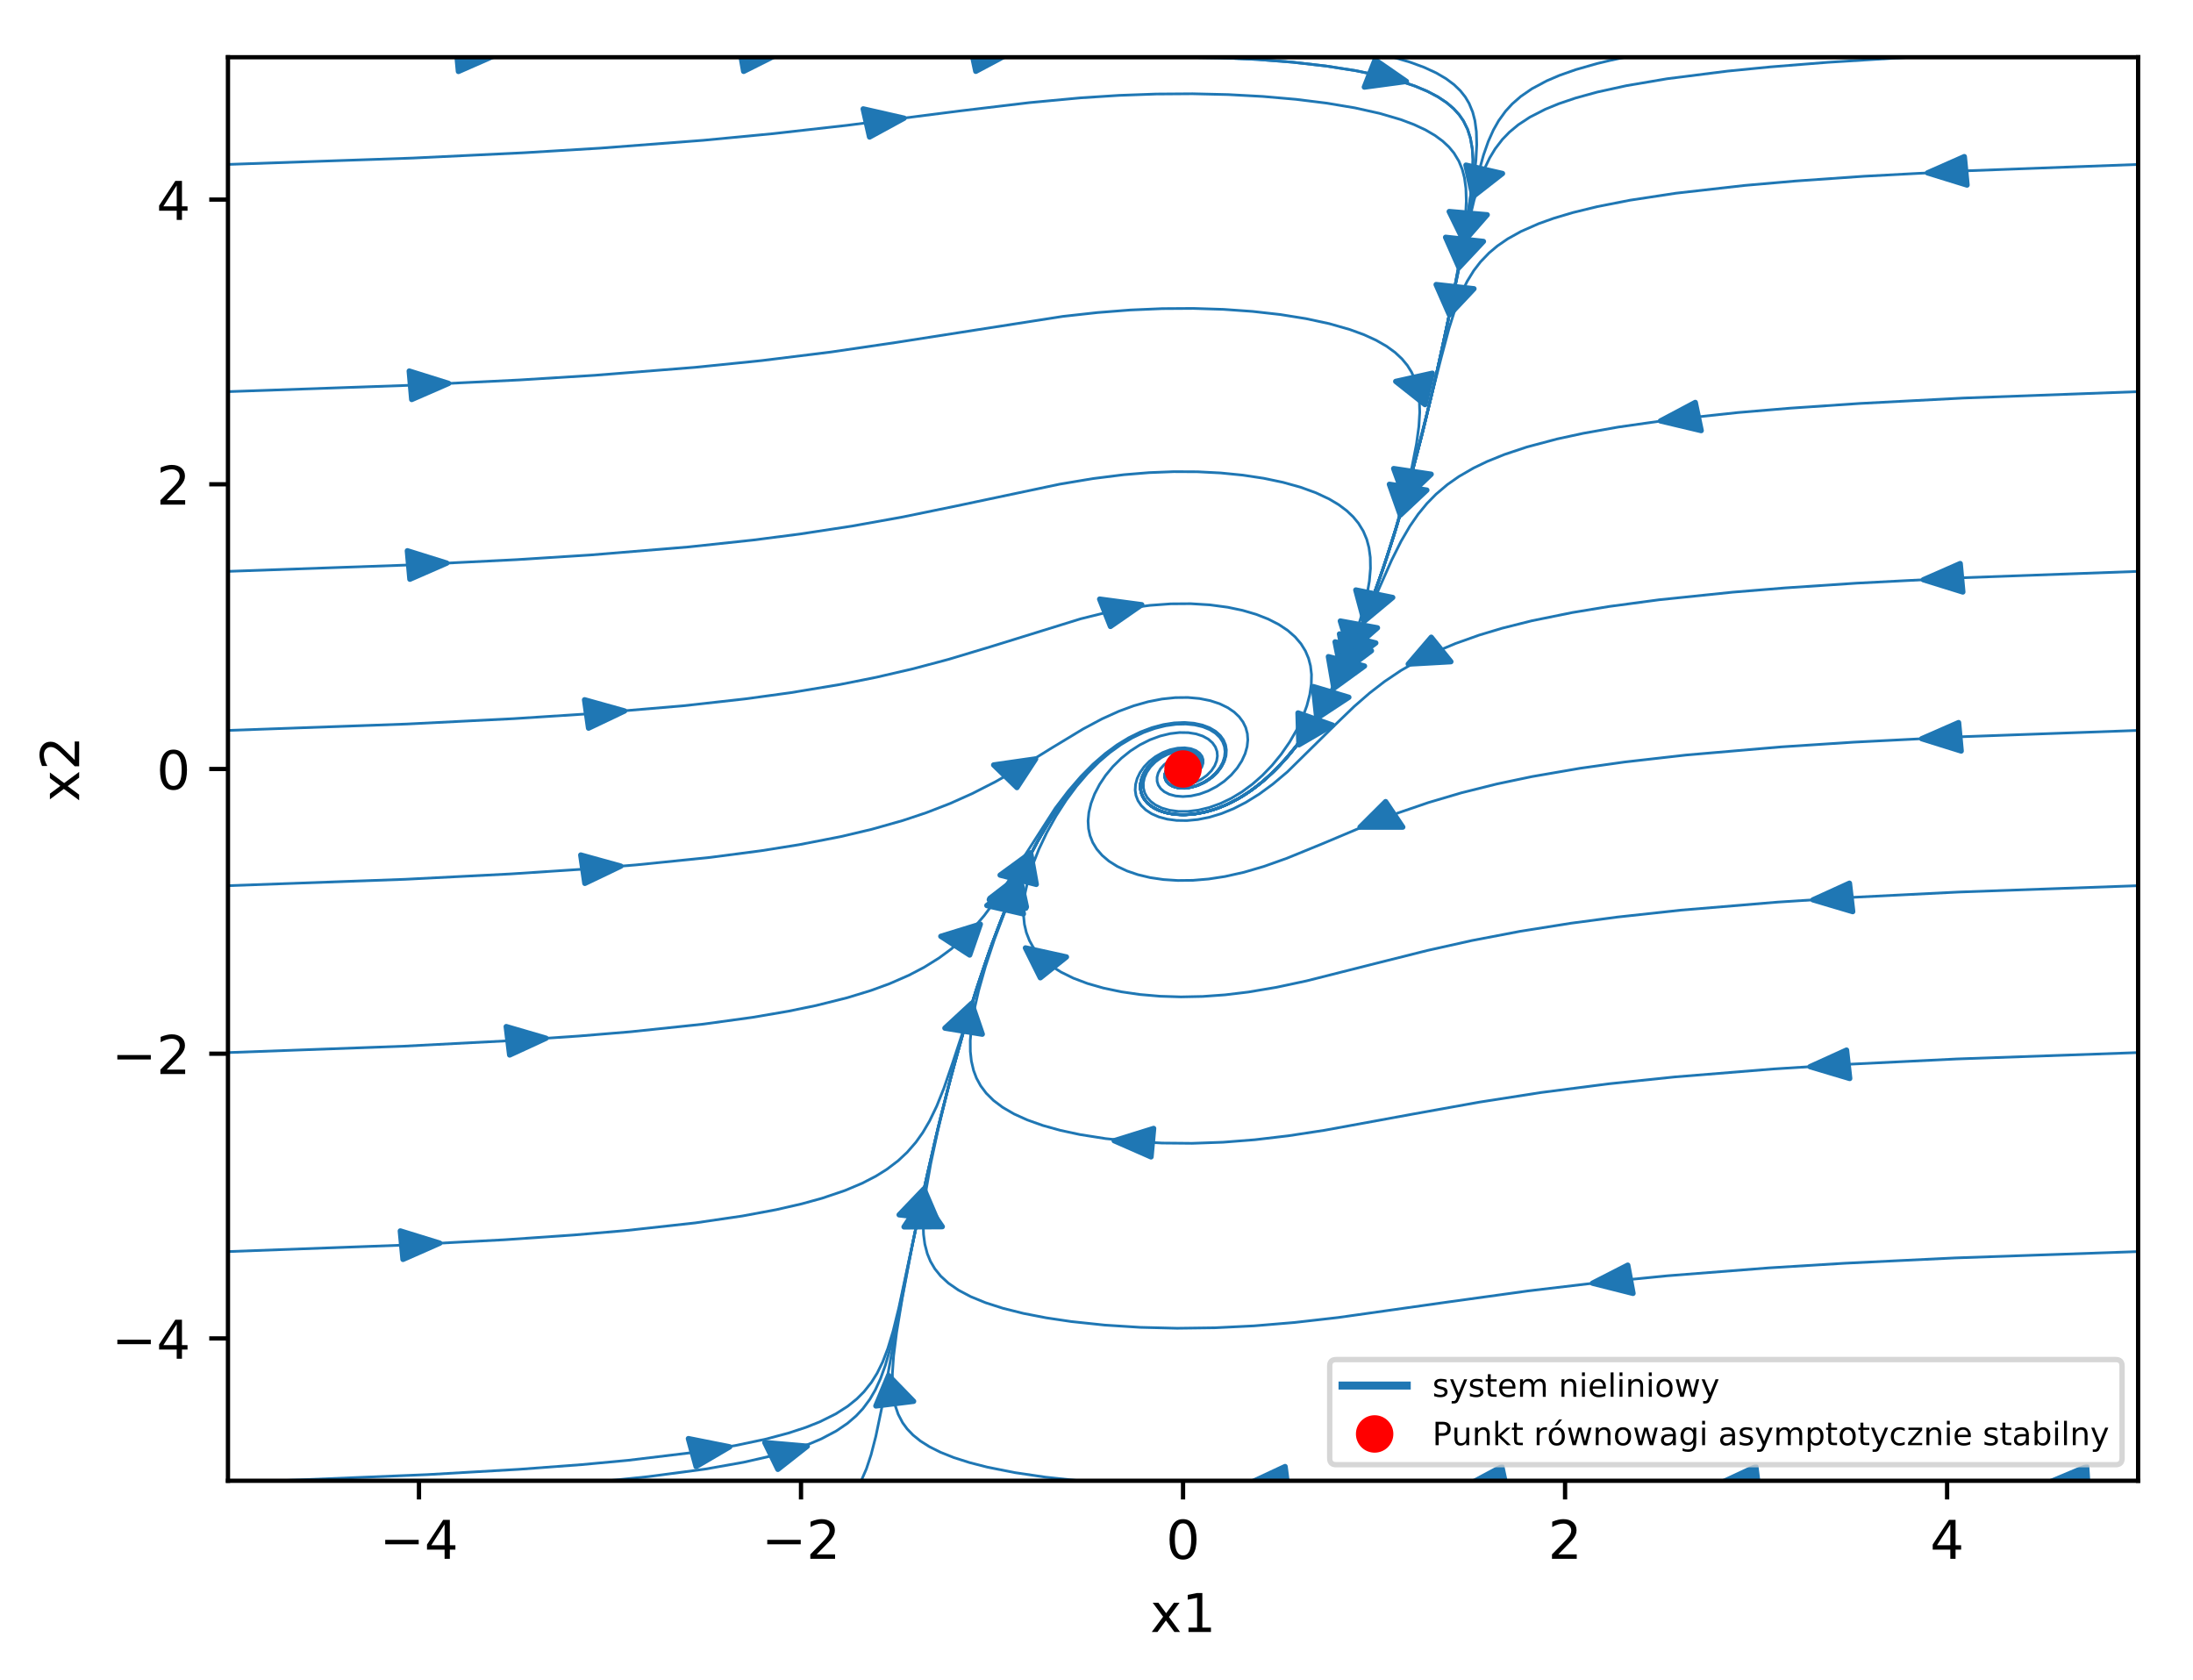 <?xml version="1.0" encoding="utf-8" standalone="no"?>
<!DOCTYPE svg PUBLIC "-//W3C//DTD SVG 1.1//EN"
  "http://www.w3.org/Graphics/SVG/1.1/DTD/svg11.dtd">
<!-- Created with matplotlib (http://matplotlib.org/) -->
<svg height="314pt" version="1.1" viewBox="0 0 410 314" width="410pt" xmlns="http://www.w3.org/2000/svg" xmlns:xlink="http://www.w3.org/1999/xlink">
 <defs>
  <style type="text/css">
*{stroke-linecap:butt;stroke-linejoin:round;}
  </style>
 </defs>
 <g id="figure_1">
  <g id="patch_1">
   <path d="M 0 314.368 
L 410.44 314.368 
L 410.44 0 
L 0 0 
z
" style="fill:#ffffff;"/>
  </g>
  <g id="axes_1">
   <g id="patch_2">
    <path d="M 42.62 276.812 
L 399.74 276.812 
L 399.74 10.7 
L 42.62 10.7 
z
" style="fill:#ffffff;"/>
   </g>
   <g id="patch_3">
    <path clip-path="url(#pec32b6ef48)" d="M 262.938 15.217 
L 255.08 16.277 
L 256.077 13.736 
L 256.086 13.71 
L 256.087 13.71 
L 257.085 11.169 
z
" style="fill:#1f77b4;stroke:#1f77b4;stroke-linejoin:miter;"/>
   </g>
   <g id="patch_4">
    <path clip-path="url(#pec32b6ef48)" d="M 250.78 125.879 
L 249.611 119.993 
L 252.988 120.818 
L 253.022 120.826 
L 253.021 120.826 
L 256.398 121.651 
z
" style="fill:#1f77b4;stroke:#1f77b4;stroke-linejoin:miter;"/>
   </g>
   <g id="patch_5">
    <path clip-path="url(#pec32b6ef48)" d="M 270.984 58.854 
L 268.501 53.199 
L 272.015 53.588 
L 272.051 53.591 
L 272.051 53.592 
L 275.565 53.981 
z
" style="fill:#1f77b4;stroke:#1f77b4;stroke-linejoin:miter;"/>
   </g>
   <g id="patch_6">
    <path clip-path="url(#pec32b6ef48)" d="M 242.845 139.227 
L 242.677 133.278 
L 245.888 134.412 
L 245.92 134.424 
L 245.92 134.424 
L 249.131 135.558 
z
" style="fill:#1f77b4;stroke:#1f77b4;stroke-linejoin:miter;"/>
   </g>
   <g id="patch_7">
    <path clip-path="url(#pec32b6ef48)" d="M 272.769 50.015 
L 270.27 44.363 
L 273.786 44.747 
L 273.821 44.75 
L 273.821 44.751 
L 277.337 45.134 
z
" style="fill:#1f77b4;stroke:#1f77b4;stroke-linejoin:miter;"/>
   </g>
   <g id="patch_8">
    <path clip-path="url(#pec32b6ef48)" d="M 246.188 134.289 
L 245.551 128.358 
L 248.846 129.349 
L 248.879 129.359 
L 248.879 129.359 
L 252.174 130.351 
z
" style="fill:#1f77b4;stroke:#1f77b4;stroke-linejoin:miter;"/>
   </g>
   <g id="patch_9">
    <path clip-path="url(#pec32b6ef48)" d="M 275.389 36.742 
L 274.074 30.873 
L 277.471 31.651 
L 277.505 31.658 
L 277.505 31.659 
L 280.901 32.437 
z
" style="fill:#1f77b4;stroke:#1f77b4;stroke-linejoin:miter;"/>
   </g>
   <g id="patch_10">
    <path clip-path="url(#pec32b6ef48)" d="M 249.378 128.661 
L 248.359 122.759 
L 251.714 123.631 
L 251.748 123.64 
L 251.748 123.64 
L 255.103 124.512 
z
" style="fill:#1f77b4;stroke:#1f77b4;stroke-linejoin:miter;"/>
   </g>
   <g id="patch_11">
    <path clip-path="url(#pec32b6ef48)" d="M 360.374 32.316 
L 367.244 29.282 
L 367.497 31.923 
L 367.519 31.949 
L 367.5 31.95 
L 367.753 34.591 
z
" style="fill:#1f77b4;stroke:#1f77b4;stroke-linejoin:miter;"/>
   </g>
   <g id="patch_12">
    <path clip-path="url(#pec32b6ef48)" d="M 261.799 96.292 
L 259.763 90.538 
L 263.241 91.079 
L 263.276 91.085 
L 263.276 91.085 
L 266.755 91.626 
z
" style="fill:#1f77b4;stroke:#1f77b4;stroke-linejoin:miter;"/>
   </g>
   <g id="patch_13">
    <path clip-path="url(#pec32b6ef48)" d="M 310.441 78.688 
L 316.944 75.235 
L 317.494 77.851 
L 317.506 77.877 
L 317.5 77.877 
L 318.05 80.493 
z
" style="fill:#1f77b4;stroke:#1f77b4;stroke-linejoin:miter;"/>
   </g>
   <g id="patch_14">
    <path clip-path="url(#pec32b6ef48)" d="M 251.568 124.403 
L 250.435 118.512 
L 253.807 119.349 
L 253.841 119.357 
L 253.84 119.357 
L 257.212 120.193 
z
" style="fill:#1f77b4;stroke:#1f77b4;stroke-linejoin:miter;"/>
   </g>
   <g id="patch_15">
    <path clip-path="url(#pec32b6ef48)" d="M 359.594 108.375 
L 366.474 105.354 
L 366.719 107.996 
L 366.741 108.022 
L 366.721 108.023 
L 366.965 110.664 
z
" style="fill:#1f77b4;stroke:#1f77b4;stroke-linejoin:miter;"/>
   </g>
   <g id="patch_16">
    <path clip-path="url(#pec32b6ef48)" d="M 263.287 124.143 
L 267.584 119.128 
L 269.408 121.4 
L 269.427 121.423 
L 269.426 121.423 
L 271.25 123.696 
z
" style="fill:#1f77b4;stroke:#1f77b4;stroke-linejoin:miter;"/>
   </g>
   <g id="patch_17">
    <path clip-path="url(#pec32b6ef48)" d="M 359.289 138.097 
L 366.173 135.082 
L 366.414 137.724 
L 366.436 137.749 
L 366.416 137.75 
L 366.657 140.392 
z
" style="fill:#1f77b4;stroke:#1f77b4;stroke-linejoin:miter;"/>
   </g>
   <g id="patch_18">
    <path clip-path="url(#pec32b6ef48)" d="M 254.271 154.625 
L 259.054 149.86 
L 260.647 152.227 
L 260.664 152.25 
L 260.663 152.251 
L 262.256 154.618 
z
" style="fill:#1f77b4;stroke:#1f77b4;stroke-linejoin:miter;"/>
   </g>
   <g id="patch_19">
    <path clip-path="url(#pec32b6ef48)" d="M 338.956 168.217 
L 345.768 165.112 
L 346.071 167.75 
L 346.088 167.775 
L 346.074 167.776 
L 346.377 170.415 
z
" style="fill:#1f77b4;stroke:#1f77b4;stroke-linejoin:miter;"/>
   </g>
   <g id="patch_20">
    <path clip-path="url(#pec32b6ef48)" d="M 191.718 177.207 
L 199.376 178.894 
L 196.951 180.829 
L 196.927 180.849 
L 196.927 180.849 
L 194.502 182.784 
z
" style="fill:#1f77b4;stroke:#1f77b4;stroke-linejoin:miter;"/>
   </g>
   <g id="patch_21">
    <path clip-path="url(#pec32b6ef48)" d="M 338.402 199.405 
L 345.221 196.308 
L 345.518 198.946 
L 345.535 198.972 
L 345.521 198.973 
L 345.818 201.611 
z
" style="fill:#1f77b4;stroke:#1f77b4;stroke-linejoin:miter;"/>
   </g>
   <g id="patch_22">
    <path clip-path="url(#pec32b6ef48)" d="M 208.31 213.246 
L 215.68 210.955 
L 215.437 213.597 
L 215.435 213.623 
L 215.434 213.623 
L 215.191 216.265 
z
" style="fill:#1f77b4;stroke:#1f77b4;stroke-linejoin:miter;"/>
   </g>
   <g id="patch_23">
    <path clip-path="url(#pec32b6ef48)" d="M 297.739 239.879 
L 304.322 236.511 
L 304.811 239.134 
L 304.821 239.16 
L 304.815 239.16 
L 305.304 241.783 
z
" style="fill:#1f77b4;stroke:#1f77b4;stroke-linejoin:miter;"/>
   </g>
   <g id="patch_24">
    <path clip-path="url(#pec32b6ef48)" d="M 172.541 224.011 
L 176.165 229.313 
L 172.612 229.333 
L 172.576 229.334 
L 172.576 229.333 
L 169.023 229.353 
z
" style="fill:#1f77b4;stroke:#1f77b4;stroke-linejoin:miter;"/>
   </g>
   <g id="patch_25">
    <path clip-path="url(#pec32b6ef48)" d="M 383.157 277.078 
L 390.113 274.155 
L 390.29 276.8 
L 390.322 276.825 
L 390.292 276.826 
L 390.468 279.471 
z
" style="fill:#1f77b4;stroke:#1f77b4;stroke-linejoin:miter;"/>
   </g>
   <g id="patch_26">
    <path clip-path="url(#pec32b6ef48)" d="M 321.496 277.321 
L 328.265 274.164 
L 328.604 276.8 
L 328.618 276.825 
L 328.607 276.826 
L 328.947 279.462 
z
" style="fill:#1f77b4;stroke:#1f77b4;stroke-linejoin:miter;"/>
   </g>
   <g id="patch_27">
    <path clip-path="url(#pec32b6ef48)" d="M 274.288 277.655 
L 280.775 274.185 
L 281.338 276.799 
L 281.347 276.825 
L 281.343 276.826 
L 281.906 279.44 
z
" style="fill:#1f77b4;stroke:#1f77b4;stroke-linejoin:miter;"/>
   </g>
   <g id="patch_28">
    <path clip-path="url(#pec32b6ef48)" d="M 233.488 277.319 
L 240.258 274.163 
L 240.596 276.799 
L 240.602 276.825 
L 240.6 276.825 
L 240.938 279.461 
z
" style="fill:#1f77b4;stroke:#1f77b4;stroke-linejoin:miter;"/>
   </g>
   <g id="patch_29">
    <path clip-path="url(#pec32b6ef48)" d="M 166.121 257.14 
L 170.803 261.96 
L 167.297 262.39 
L 167.262 262.395 
L 167.262 262.394 
L 163.755 262.824 
z
" style="fill:#1f77b4;stroke:#1f77b4;stroke-linejoin:miter;"/>
   </g>
   <g id="patch_30">
    <path clip-path="url(#pec32b6ef48)" d="M 190.5 163.915 
L 191.777 169.789 
L 188.386 168.999 
L 188.351 168.991 
L 188.351 168.991 
L 184.96 168.201 
z
" style="fill:#1f77b4;stroke:#1f77b4;stroke-linejoin:miter;"/>
   </g>
   <g id="patch_31">
    <path clip-path="url(#pec32b6ef48)" d="M 172.739 222.25 
L 175.162 227.919 
L 171.652 227.51 
L 171.616 227.506 
L 171.616 227.506 
L 168.106 227.096 
z
" style="fill:#1f77b4;stroke:#1f77b4;stroke-linejoin:miter;"/>
   </g>
   <g id="patch_32">
    <path clip-path="url(#pec32b6ef48)" d="M 190.623 163.65 
L 191.888 169.526 
L 188.498 168.732 
L 188.464 168.724 
L 188.464 168.724 
L 185.074 167.93 
z
" style="fill:#1f77b4;stroke:#1f77b4;stroke-linejoin:miter;"/>
   </g>
   <g id="patch_33">
    <path clip-path="url(#pec32b6ef48)" d="M 150.924 270.358 
L 145.431 274.676 
L 144.217 272.188 
L 144.203 272.163 
L 144.205 272.163 
L 142.992 269.674 
z
" style="fill:#1f77b4;stroke:#1f77b4;stroke-linejoin:miter;"/>
   </g>
   <g id="patch_34">
    <path clip-path="url(#pec32b6ef48)" d="M 192.685 159.426 
L 193.736 165.325 
L 190.377 164.463 
L 190.343 164.454 
L 190.343 164.454 
L 186.983 163.592 
z
" style="fill:#1f77b4;stroke:#1f77b4;stroke-linejoin:miter;"/>
   </g>
   <g id="patch_35">
    <path clip-path="url(#pec32b6ef48)" d="M 136.42 270.476 
L 130.141 274.152 
L 129.427 271.558 
L 129.416 271.533 
L 129.42 271.532 
L 128.706 268.938 
z
" style="fill:#1f77b4;stroke:#1f77b4;stroke-linejoin:miter;"/>
   </g>
   <g id="patch_36">
    <path clip-path="url(#pec32b6ef48)" d="M 181.669 187.562 
L 183.641 193.328 
L 180.169 192.766 
L 180.134 192.76 
L 180.134 192.76 
L 176.662 192.197 
z
" style="fill:#1f77b4;stroke:#1f77b4;stroke-linejoin:miter;"/>
   </g>
   <g id="patch_37">
    <path clip-path="url(#pec32b6ef48)" d="M 82.22 232.397 
L 75.347 235.426 
L 75.097 232.785 
L 75.075 232.76 
L 75.094 232.759 
L 74.844 230.117 
z
" style="fill:#1f77b4;stroke:#1f77b4;stroke-linejoin:miter;"/>
   </g>
   <g id="patch_38">
    <path clip-path="url(#pec32b6ef48)" d="M 190.014 164.973 
L 191.332 170.842 
L 187.935 170.065 
L 187.9 170.057 
L 187.901 170.057 
L 184.504 169.28 
z
" style="fill:#1f77b4;stroke:#1f77b4;stroke-linejoin:miter;"/>
   </g>
   <g id="patch_39">
    <path clip-path="url(#pec32b6ef48)" d="M 102.08 194.089 
L 95.287 197.216 
L 94.968 194.579 
L 94.952 194.553 
L 94.965 194.552 
L 94.647 191.915 
z
" style="fill:#1f77b4;stroke:#1f77b4;stroke-linejoin:miter;"/>
   </g>
   <g id="patch_40">
    <path clip-path="url(#pec32b6ef48)" d="M 183.279 172.768 
L 181.288 178.53 
L 178.606 176.793 
L 178.579 176.776 
L 178.579 176.775 
L 175.898 175.038 
z
" style="fill:#1f77b4;stroke:#1f77b4;stroke-linejoin:miter;"/>
   </g>
   <g id="patch_41">
    <path clip-path="url(#pec32b6ef48)" d="M 116.065 161.915 
L 109.347 165.132 
L 108.966 162.499 
L 108.952 162.473 
L 108.962 162.473 
L 108.581 159.84 
z
" style="fill:#1f77b4;stroke:#1f77b4;stroke-linejoin:miter;"/>
   </g>
   <g id="patch_42">
    <path clip-path="url(#pec32b6ef48)" d="M 193.618 141.877 
L 190.123 147.228 
L 187.961 145.126 
L 187.938 145.105 
L 187.939 145.105 
L 185.777 143.004 
z
" style="fill:#1f77b4;stroke:#1f77b4;stroke-linejoin:miter;"/>
   </g>
   <g id="patch_43">
    <path clip-path="url(#pec32b6ef48)" d="M 116.767 132.91 
L 110.038 136.114 
L 109.666 133.48 
L 109.652 133.455 
L 109.662 133.454 
L 109.291 130.821 
z
" style="fill:#1f77b4;stroke:#1f77b4;stroke-linejoin:miter;"/>
   </g>
   <g id="patch_44">
    <path clip-path="url(#pec32b6ef48)" d="M 213.456 113.052 
L 207.611 117.106 
L 206.609 114.566 
L 206.598 114.541 
L 206.599 114.541 
L 205.596 112 
z
" style="fill:#1f77b4;stroke:#1f77b4;stroke-linejoin:miter;"/>
   </g>
   <g id="patch_45">
    <path clip-path="url(#pec32b6ef48)" d="M 83.526 105.267 
L 76.636 108.275 
L 76.4 105.633 
L 76.378 105.608 
L 76.398 105.607 
L 76.162 102.965 
z
" style="fill:#1f77b4;stroke:#1f77b4;stroke-linejoin:miter;"/>
   </g>
   <g id="patch_46">
    <path clip-path="url(#pec32b6ef48)" d="M 252.351 121.9 
L 250.59 116.096 
L 254.04 116.729 
L 254.075 116.735 
L 254.075 116.735 
L 257.525 117.368 
z
" style="fill:#1f77b4;stroke:#1f77b4;stroke-linejoin:miter;"/>
   </g>
   <g id="patch_47">
    <path clip-path="url(#pec32b6ef48)" d="M 83.871 71.675 
L 76.977 74.678 
L 76.745 72.036 
L 76.722 72.01 
L 76.743 72.009 
L 76.511 69.367 
z
" style="fill:#1f77b4;stroke:#1f77b4;stroke-linejoin:miter;"/>
   </g>
   <g id="patch_48">
    <path clip-path="url(#pec32b6ef48)" d="M 266.418 75.636 
L 260.945 71.303 
L 264.348 70.542 
L 264.382 70.534 
L 264.382 70.534 
L 267.786 69.773 
z
" style="fill:#1f77b4;stroke:#1f77b4;stroke-linejoin:miter;"/>
   </g>
   <g id="patch_49">
    <path clip-path="url(#pec32b6ef48)" d="M 169.022 22.098 
L 162.575 25.609 
L 161.983 22.998 
L 161.974 22.973 
L 161.977 22.972 
L 161.385 20.361 
z
" style="fill:#1f77b4;stroke:#1f77b4;stroke-linejoin:miter;"/>
   </g>
   <g id="patch_50">
    <path clip-path="url(#pec32b6ef48)" d="M 262.653 93.344 
L 260.564 87.601 
L 264.047 88.124 
L 264.082 88.129 
L 264.082 88.13 
L 267.565 88.653 
z
" style="fill:#1f77b4;stroke:#1f77b4;stroke-linejoin:miter;"/>
   </g>
   <g id="patch_51">
    <path clip-path="url(#pec32b6ef48)" d="M 92.586 10.332 
L 85.707 13.354 
L 85.462 10.712 
L 85.441 10.687 
L 85.46 10.686 
L 85.214 8.044 
z
" style="fill:#1f77b4;stroke:#1f77b4;stroke-linejoin:miter;"/>
   </g>
   <g id="patch_52">
    <path clip-path="url(#pec32b6ef48)" d="M 145.659 10.015 
L 139.035 13.338 
L 138.578 10.713 
L 138.567 10.687 
L 138.573 10.686 
L 138.117 8.06 
z
" style="fill:#1f77b4;stroke:#1f77b4;stroke-linejoin:miter;"/>
   </g>
   <g id="patch_53">
    <path clip-path="url(#pec32b6ef48)" d="M 188.934 9.869 
L 182.436 13.328 
L 181.881 10.713 
L 181.873 10.687 
L 181.876 10.687 
L 181.322 8.071 
z
" style="fill:#1f77b4;stroke:#1f77b4;stroke-linejoin:miter;"/>
   </g>
   <g id="patch_54">
    <path clip-path="url(#pec32b6ef48)" d="M 273.683 45.14 
L 270.946 39.55 
L 274.476 39.85 
L 274.512 39.853 
L 274.512 39.853 
L 278.042 40.154 
z
" style="fill:#1f77b4;stroke:#1f77b4;stroke-linejoin:miter;"/>
   </g>
   <g id="patch_55">
    <path clip-path="url(#pec32b6ef48)" d="M 255.049 116.131 
L 253.484 110.296 
L 256.912 110.993 
L 256.947 111 
L 256.947 111 
L 260.375 111.697 
z
" style="fill:#1f77b4;stroke:#1f77b4;stroke-linejoin:miter;"/>
   </g>
   <g id="matplotlib.axis_1">
    <g id="xtick_1">
     <g id="line2d_1">
      <defs>
       <path d="M 0 0 
L 0 3.5 
" id="mb4e0cf82b1" style="stroke:#000000;stroke-width:0.8;"/>
      </defs>
      <g>
       <use style="stroke:#000000;stroke-width:0.8;" x="78.332" xlink:href="#mb4e0cf82b1" y="276.812"/>
      </g>
     </g>
     <g id="text_1">
      <!-- −4 -->
      <defs>
       <path d="M 10.594 35.5 
L 73.188 35.5 
L 73.188 27.203 
L 10.594 27.203 
z
" id="DejaVuSans-2212"/>
       <path d="M 37.797 64.312 
L 12.891 25.391 
L 37.797 25.391 
z
M 35.203 72.906 
L 47.609 72.906 
L 47.609 25.391 
L 58.016 25.391 
L 58.016 17.188 
L 47.609 17.188 
L 47.609 0 
L 37.797 0 
L 37.797 17.188 
L 4.891 17.188 
L 4.891 26.703 
z
" id="DejaVuSans-34"/>
      </defs>
      <g transform="translate(70.961 291.41)scale(0.1 -0.1)">
       <use xlink:href="#DejaVuSans-2212"/>
       <use x="83.789" xlink:href="#DejaVuSans-34"/>
      </g>
     </g>
    </g>
    <g id="xtick_2">
     <g id="line2d_2">
      <g>
       <use style="stroke:#000000;stroke-width:0.8;" x="149.756" xlink:href="#mb4e0cf82b1" y="276.812"/>
      </g>
     </g>
     <g id="text_2">
      <!-- −2 -->
      <defs>
       <path d="M 19.188 8.297 
L 53.609 8.297 
L 53.609 0 
L 7.328 0 
L 7.328 8.297 
Q 12.938 14.109 22.625 23.891 
Q 32.328 33.688 34.812 36.531 
Q 39.547 41.844 41.422 45.531 
Q 43.312 49.219 43.312 52.781 
Q 43.312 58.594 39.234 62.25 
Q 35.156 65.922 28.609 65.922 
Q 23.969 65.922 18.812 64.312 
Q 13.672 62.703 7.812 59.422 
L 7.812 69.391 
Q 13.766 71.781 18.938 73 
Q 24.125 74.219 28.422 74.219 
Q 39.75 74.219 46.484 68.547 
Q 53.219 62.891 53.219 53.422 
Q 53.219 48.922 51.531 44.891 
Q 49.859 40.875 45.406 35.406 
Q 44.188 33.984 37.641 27.219 
Q 31.109 20.453 19.188 8.297 
" id="DejaVuSans-32"/>
      </defs>
      <g transform="translate(142.385 291.41)scale(0.1 -0.1)">
       <use xlink:href="#DejaVuSans-2212"/>
       <use x="83.789" xlink:href="#DejaVuSans-32"/>
      </g>
     </g>
    </g>
    <g id="xtick_3">
     <g id="line2d_3">
      <g>
       <use style="stroke:#000000;stroke-width:0.8;" x="221.18" xlink:href="#mb4e0cf82b1" y="276.812"/>
      </g>
     </g>
     <g id="text_3">
      <!-- 0 -->
      <defs>
       <path d="M 31.781 66.406 
Q 24.172 66.406 20.328 58.906 
Q 16.5 51.422 16.5 36.375 
Q 16.5 21.391 20.328 13.891 
Q 24.172 6.391 31.781 6.391 
Q 39.453 6.391 43.281 13.891 
Q 47.125 21.391 47.125 36.375 
Q 47.125 51.422 43.281 58.906 
Q 39.453 66.406 31.781 66.406 
M 31.781 74.219 
Q 44.047 74.219 50.516 64.516 
Q 56.984 54.828 56.984 36.375 
Q 56.984 17.969 50.516 8.266 
Q 44.047 -1.422 31.781 -1.422 
Q 19.531 -1.422 13.062 8.266 
Q 6.594 17.969 6.594 36.375 
Q 6.594 54.828 13.062 64.516 
Q 19.531 74.219 31.781 74.219 
" id="DejaVuSans-30"/>
      </defs>
      <g transform="translate(217.999 291.41)scale(0.1 -0.1)">
       <use xlink:href="#DejaVuSans-30"/>
      </g>
     </g>
    </g>
    <g id="xtick_4">
     <g id="line2d_4">
      <g>
       <use style="stroke:#000000;stroke-width:0.8;" x="292.604" xlink:href="#mb4e0cf82b1" y="276.812"/>
      </g>
     </g>
     <g id="text_4">
      <!-- 2 -->
      <g transform="translate(289.423 291.41)scale(0.1 -0.1)">
       <use xlink:href="#DejaVuSans-32"/>
      </g>
     </g>
    </g>
    <g id="xtick_5">
     <g id="line2d_5">
      <g>
       <use style="stroke:#000000;stroke-width:0.8;" x="364.028" xlink:href="#mb4e0cf82b1" y="276.812"/>
      </g>
     </g>
     <g id="text_5">
      <!-- 4 -->
      <g transform="translate(360.847 291.41)scale(0.1 -0.1)">
       <use xlink:href="#DejaVuSans-34"/>
      </g>
     </g>
    </g>
    <g id="text_6">
     <!-- x1 -->
     <defs>
      <path d="M 54.891 54.688 
L 35.109 28.078 
L 55.906 0 
L 45.312 0 
L 29.391 21.484 
L 13.484 0 
L 2.875 0 
L 24.125 28.609 
L 4.688 54.688 
L 15.281 54.688 
L 29.781 35.203 
L 44.281 54.688 
z
" id="DejaVuSans-78"/>
      <path d="M 12.406 8.297 
L 28.516 8.297 
L 28.516 63.922 
L 10.984 60.406 
L 10.984 69.391 
L 28.422 72.906 
L 38.281 72.906 
L 38.281 8.297 
L 54.391 8.297 
L 54.391 0 
L 12.406 0 
z
" id="DejaVuSans-31"/>
     </defs>
     <g transform="translate(215.04 305.089)scale(0.1 -0.1)">
      <use xlink:href="#DejaVuSans-78"/>
      <use x="59.18" xlink:href="#DejaVuSans-31"/>
     </g>
    </g>
   </g>
   <g id="matplotlib.axis_2">
    <g id="ytick_1">
     <g id="line2d_6">
      <defs>
       <path d="M 0 0 
L -3.5 0 
" id="m992ff4a17a" style="stroke:#000000;stroke-width:0.8;"/>
      </defs>
      <g>
       <use style="stroke:#000000;stroke-width:0.8;" x="42.62" xlink:href="#m992ff4a17a" y="250.201"/>
      </g>
     </g>
     <g id="text_7">
      <!-- −4 -->
      <g transform="translate(20.878 254)scale(0.1 -0.1)">
       <use xlink:href="#DejaVuSans-2212"/>
       <use x="83.789" xlink:href="#DejaVuSans-34"/>
      </g>
     </g>
    </g>
    <g id="ytick_2">
     <g id="line2d_7">
      <g>
       <use style="stroke:#000000;stroke-width:0.8;" x="42.62" xlink:href="#m992ff4a17a" y="196.978"/>
      </g>
     </g>
     <g id="text_8">
      <!-- −2 -->
      <g transform="translate(20.878 200.778)scale(0.1 -0.1)">
       <use xlink:href="#DejaVuSans-2212"/>
       <use x="83.789" xlink:href="#DejaVuSans-32"/>
      </g>
     </g>
    </g>
    <g id="ytick_3">
     <g id="line2d_8">
      <g>
       <use style="stroke:#000000;stroke-width:0.8;" x="42.62" xlink:href="#m992ff4a17a" y="143.756"/>
      </g>
     </g>
     <g id="text_9">
      <!-- 0 -->
      <g transform="translate(29.258 147.555)scale(0.1 -0.1)">
       <use xlink:href="#DejaVuSans-30"/>
      </g>
     </g>
    </g>
    <g id="ytick_4">
     <g id="line2d_9">
      <g>
       <use style="stroke:#000000;stroke-width:0.8;" x="42.62" xlink:href="#m992ff4a17a" y="90.534"/>
      </g>
     </g>
     <g id="text_10">
      <!-- 2 -->
      <g transform="translate(29.258 94.333)scale(0.1 -0.1)">
       <use xlink:href="#DejaVuSans-32"/>
      </g>
     </g>
    </g>
    <g id="ytick_5">
     <g id="line2d_10">
      <g>
       <use style="stroke:#000000;stroke-width:0.8;" x="42.62" xlink:href="#m992ff4a17a" y="37.311"/>
      </g>
     </g>
     <g id="text_11">
      <!-- 4 -->
      <g transform="translate(29.258 41.11)scale(0.1 -0.1)">
       <use xlink:href="#DejaVuSans-34"/>
      </g>
     </g>
    </g>
    <g id="text_12">
     <!-- x2 -->
     <g transform="translate(14.798 149.897)rotate(-90)scale(0.1 -0.1)">
      <use xlink:href="#DejaVuSans-78"/>
      <use x="59.18" xlink:href="#DejaVuSans-32"/>
     </g>
    </g>
   </g>
   <g id="line2d_11">
    <path clip-path="url(#pec32b6ef48)" d="M 221.18 10.7 
L 228.247 10.806 
L 235.125 11.119 
L 241.72 11.634 
L 247.897 12.34 
L 253.518 13.221 
L 258.464 14.261 
L 261.686 15.131 
L 264.48 16.069 
L 266.855 17.064 
L 268.838 18.108 
L 270.463 19.192 
L 271.772 20.309 
L 272.807 21.452 
L 273.611 22.615 
L 274.386 24.19 
L 274.894 25.784 
L 275.251 27.793 
L 275.385 29.811 
L 275.323 32.637 
L 274.988 36.259 
L 274.245 41.437 
L 272.864 49.244 
L 270.761 59.811 
L 268.32 70.984 
L 265.857 81.248 
L 263.378 90.637 
L 260.973 98.886 
L 258.562 106.364 
L 256.244 112.843 
L 253.934 118.656 
L 251.636 123.838 
L 249.357 128.427 
L 247.105 132.459 
L 244.889 135.974 
L 242.72 139.009 
L 240.485 141.749 
L 238.315 144.058 
L 236.096 146.088 
L 233.969 147.74 
L 231.818 149.137 
L 229.66 150.277 
L 227.516 151.16 
L 225.413 151.789 
L 223.381 152.172 
L 221.456 152.318 
L 219.672 152.243 
L 218.064 151.965 
L 216.662 151.508 
L 215.488 150.897 
L 214.555 150.16 
L 213.87 149.327 
L 213.428 148.427 
L 213.217 147.488 
L 213.226 146.477 
L 213.472 145.424 
L 213.956 144.365 
L 214.672 143.339 
L 215.6 142.391 
L 216.758 141.532 
L 218.053 140.857 
L 219.418 140.402 
L 220.722 140.196 
L 221.944 140.229 
L 222.933 140.466 
L 223.702 140.868 
L 224.231 141.391 
L 224.517 141.989 
L 224.574 142.62 
L 224.406 143.289 
L 224.009 143.947 
L 223.384 144.55 
L 222.574 145.021 
L 221.695 145.283 
L 220.862 145.308 
L 220.22 145.117 
L 219.83 144.784 
L 219.684 144.375 
L 219.766 143.936 
L 220.079 143.509 
L 220.599 143.18 
L 221.192 143.06 
L 221.643 143.174 
L 221.836 143.425 
L 221.791 143.711 
L 221.525 143.97 
L 221.129 144.063 
L 220.897 143.928 
L 220.937 143.735 
L 221.179 143.619 
L 221.312 143.707 
L 221.308 143.729 
L 221.167 143.816 
L 221.122 143.773 
L 221.179 143.729 
L 221.179 143.729 
L 221.206 143.746 
L 221.18 143.768 
L 221.18 143.768 
L 221.169 143.76 
L 221.18 143.751 
L 221.18 143.751 
L 221.185 143.754 
L 221.18 143.758 
L 221.18 143.758 
L 221.178 143.757 
L 221.18 143.755 
L 221.18 143.755 
L 221.181 143.756 
L 221.18 143.756 
L 221.18 143.756 
L 221.18 143.756 
L 221.18 143.756 
L 221.18 143.756 
L 221.181 143.756 
L 221.18 143.756 
L 221.18 143.756 
L 221.18 143.756 
L 221.18 143.756 
L 221.18 143.756 
L 221.18 143.756 
L 221.18 143.756 
L 221.18 143.756 
L 221.18 143.756 
L 221.18 143.756 
L 221.18 143.756 
L 221.18 143.756 
L 221.18 143.756 
L 221.18 143.756 
L 221.18 143.756 
L 221.18 143.756 
L 221.18 143.756 
L 221.18 143.756 
L 221.18 143.756 
L 221.18 143.756 
L 221.18 143.756 
L 221.18 143.756 
L 221.18 143.756 
L 221.18 143.756 
L 221.18 143.756 
L 221.18 143.756 
L 221.18 143.756 
L 221.18 143.756 
L 221.18 143.756 
L 221.18 143.756 
L 221.18 143.756 
L 221.18 143.756 
L 221.18 143.756 
L 221.18 143.756 
L 221.18 143.756 
L 221.18 143.756 
L 221.18 143.756 
L 221.18 143.756 
L 221.18 143.756 
L 221.18 143.756 
L 221.18 143.756 
L 221.18 143.756 
L 221.18 143.756 
L 221.18 143.756 
L 221.18 143.756 
L 221.18 143.756 
" style="fill:none;stroke:#1f77b4;stroke-linecap:square;stroke-width:0.5;"/>
   </g>
   <g id="line2d_12">
    <path clip-path="url(#pec32b6ef48)" d="M 260.484 10.7 
L 263.598 11.614 
L 266.265 12.593 
L 268.505 13.627 
L 270.35 14.706 
L 271.843 15.822 
L 273.029 16.969 
L 273.954 18.138 
L 274.659 19.326 
L 275.325 20.931 
L 275.746 22.552 
L 276.018 24.591 
L 276.087 27.045 
L 275.94 29.906 
L 275.489 33.971 
L 274.562 39.991 
L 272.928 49.002 
L 270.58 60.687 
L 268.048 72.166 
L 265.574 82.369 
L 263.17 91.382 
L 260.757 99.589 
L 258.431 106.747 
L 256.108 113.202 
L 253.793 118.991 
L 251.489 124.15 
L 249.205 128.715 
L 246.947 132.725 
L 244.726 136.216 
L 242.552 139.23 
L 240.311 141.947 
L 238.137 144.233 
L 235.914 146.241 
L 233.784 147.871 
L 231.633 149.245 
L 229.475 150.363 
L 227.333 151.224 
L 225.235 151.832 
L 223.211 152.193 
L 221.296 152.32 
L 219.526 152.227 
L 217.935 151.933 
L 216.551 151.461 
L 215.398 150.838 
L 214.487 150.092 
L 213.823 149.252 
L 213.401 148.347 
L 213.209 147.406 
L 213.237 146.396 
L 213.5 145.345 
L 213.999 144.291 
L 214.728 143.273 
L 215.665 142.334 
L 216.83 141.487 
L 218.128 140.825 
L 219.492 140.384 
L 220.791 140.192 
L 222.004 140.237 
L 222.981 140.484 
L 223.737 140.894 
L 224.253 141.422 
L 224.526 142.024 
L 224.571 142.654 
L 224.392 143.322 
L 223.986 143.976 
L 223.354 144.572 
L 222.541 145.035 
L 221.663 145.288 
L 220.835 145.305 
L 220.202 145.107 
L 219.821 144.77 
L 219.683 144.36 
L 219.773 143.921 
L 220.091 143.498 
L 220.614 143.174 
L 221.205 143.06 
L 221.651 143.179 
L 221.837 143.432 
L 221.785 143.722 
L 221.509 143.979 
L 221.116 144.061 
L 220.895 143.921 
L 220.942 143.729 
L 221.187 143.619 
L 221.312 143.71 
L 221.307 143.733 
L 221.161 143.815 
L 221.123 143.771 
L 221.179 143.729 
L 221.179 143.729 
L 221.206 143.746 
L 221.18 143.768 
L 221.18 143.768 
L 221.169 143.76 
L 221.18 143.751 
L 221.18 143.751 
L 221.185 143.754 
L 221.18 143.758 
L 221.18 143.758 
L 221.178 143.757 
L 221.18 143.755 
L 221.18 143.755 
L 221.181 143.756 
L 221.18 143.756 
L 221.18 143.756 
L 221.18 143.756 
L 221.18 143.756 
L 221.18 143.756 
L 221.181 143.756 
L 221.18 143.756 
L 221.18 143.756 
L 221.18 143.756 
L 221.18 143.756 
L 221.18 143.756 
L 221.18 143.756 
L 221.18 143.756 
L 221.18 143.756 
L 221.18 143.756 
L 221.18 143.756 
L 221.18 143.756 
L 221.18 143.756 
L 221.18 143.756 
L 221.18 143.756 
L 221.18 143.756 
L 221.18 143.756 
L 221.18 143.756 
L 221.18 143.756 
L 221.18 143.756 
L 221.18 143.756 
L 221.18 143.756 
L 221.18 143.756 
L 221.18 143.756 
L 221.18 143.756 
L 221.18 143.756 
L 221.18 143.756 
L 221.18 143.756 
L 221.18 143.756 
L 221.18 143.756 
L 221.18 143.756 
L 221.18 143.756 
L 221.18 143.756 
L 221.18 143.756 
L 221.18 143.756 
L 221.18 143.756 
L 221.18 143.756 
L 221.18 143.756 
L 221.18 143.756 
L 221.18 143.756 
L 221.18 143.756 
L 221.18 143.756 
L 221.18 143.756 
L 221.18 143.756 
L 221.18 143.756 
L 221.18 143.756 
L 221.18 143.756 
L 221.18 143.756 
L 221.18 143.756 
L 221.18 143.756 
" style="fill:none;stroke:#1f77b4;stroke-linecap:square;stroke-width:0.5;"/>
   </g>
   <g id="line2d_13">
    <path clip-path="url(#pec32b6ef48)" d="M 303.791 10.7 
L 300.972 11.305 
L 298.552 11.89 
L 294.619 13.013 
L 291.575 14.083 
L 289.164 15.114 
L 286.387 16.601 
L 284.312 18.035 
L 282.721 19.427 
L 281.474 20.789 
L 280.187 22.566 
L 279.199 24.309 
L 278.242 26.452 
L 277.356 28.983 
L 276.433 32.303 
L 275.322 37.192 
L 273.114 48.254 
L 270.111 62.913 
L 267.555 74.278 
L 265.06 84.368 
L 262.635 93.272 
L 260.2 101.369 
L 257.852 108.42 
L 255.505 114.77 
L 253.165 120.454 
L 250.945 125.286 
L 248.751 129.56 
L 246.477 133.5 
L 244.239 136.924 
L 242.05 139.871 
L 239.922 142.381 
L 237.738 144.617 
L 235.507 146.574 
L 233.372 148.155 
L 231.218 149.48 
L 229.061 150.548 
L 226.926 151.36 
L 224.839 151.92 
L 222.833 152.236 
L 220.944 152.319 
L 219.206 152.185 
L 217.652 151.855 
L 216.311 151.352 
L 215.203 150.703 
L 214.34 149.937 
L 213.723 149.082 
L 213.346 148.168 
L 213.197 147.223 
L 213.266 146.214 
L 213.566 145.17 
L 214.099 144.127 
L 214.856 143.126 
L 215.863 142.17 
L 217.047 141.359 
L 218.352 140.736 
L 219.71 140.336 
L 220.992 140.183 
L 222.177 140.264 
L 223.12 140.541 
L 223.838 140.973 
L 224.314 141.516 
L 224.548 142.126 
L 224.558 142.757 
L 224.347 143.419 
L 223.896 144.08 
L 223.219 144.668 
L 222.371 145.102 
L 221.48 145.312 
L 220.686 145.279 
L 220.1 145.045 
L 219.771 144.686 
L 219.683 144.27 
L 219.821 143.828 
L 220.184 143.419 
L 220.732 143.132 
L 221.312 143.067 
L 221.71 143.224 
L 221.845 143.491 
L 221.748 143.779 
L 221.434 144.014 
L 221.049 144.047 
L 220.886 143.883 
L 220.976 143.695 
L 221.235 143.625 
L 221.309 143.728 
L 221.295 143.757 
L 221.138 143.806 
L 221.13 143.799 
L 221.139 143.745 
L 221.202 143.736 
L 221.202 143.736 
L 221.199 143.76 
L 221.171 143.765 
L 221.171 143.765 
L 221.171 143.755 
L 221.183 143.751 
L 221.183 143.751 
L 221.185 143.755 
L 221.18 143.758 
L 221.18 143.758 
L 221.178 143.757 
L 221.18 143.755 
L 221.18 143.755 
L 221.181 143.756 
L 221.18 143.756 
L 221.18 143.756 
L 221.18 143.756 
L 221.18 143.756 
L 221.18 143.756 
L 221.181 143.756 
L 221.18 143.756 
L 221.18 143.756 
L 221.18 143.756 
L 221.18 143.756 
L 221.18 143.756 
L 221.18 143.756 
L 221.18 143.756 
L 221.18 143.756 
L 221.18 143.756 
L 221.18 143.756 
L 221.18 143.756 
L 221.18 143.756 
L 221.18 143.756 
L 221.18 143.756 
L 221.18 143.756 
L 221.18 143.756 
L 221.18 143.756 
L 221.18 143.756 
L 221.18 143.756 
L 221.18 143.756 
L 221.18 143.756 
L 221.18 143.756 
L 221.18 143.756 
L 221.18 143.756 
L 221.18 143.756 
L 221.18 143.756 
L 221.18 143.756 
L 221.18 143.756 
L 221.18 143.756 
L 221.18 143.756 
L 221.18 143.756 
L 221.18 143.756 
L 221.18 143.756 
L 221.18 143.756 
L 221.18 143.756 
L 221.18 143.756 
L 221.18 143.756 
L 221.18 143.756 
L 221.18 143.756 
L 221.18 143.756 
L 221.18 143.756 
L 221.18 143.756 
L 221.18 143.756 
L 221.18 143.756 
L 221.18 143.756 
L 221.18 143.756 
L 221.18 143.756 
L 221.18 143.756 
L 221.18 143.756 
" style="fill:none;stroke:#1f77b4;stroke-linecap:square;stroke-width:0.5;"/>
   </g>
   <g id="line2d_14">
    <path clip-path="url(#pec32b6ef48)" d="M 356.918 10.7 
L 341.697 11.651 
L 330.977 12.507 
L 322.956 13.294 
L 311.677 14.721 
L 304.096 16.01 
L 298.653 17.203 
L 294.57 18.325 
L 291.41 19.395 
L 288.907 20.422 
L 286.019 21.902 
L 283.856 23.326 
L 282.194 24.708 
L 280.887 26.057 
L 279.536 27.815 
L 278.496 29.539 
L 277.488 31.654 
L 276.555 34.15 
L 275.587 37.421 
L 274.432 42.233 
L 272.481 51.579 
L 269.194 67.122 
L 266.681 77.924 
L 264.235 87.494 
L 261.776 96.223 
L 259.398 103.859 
L 257.016 110.758 
L 254.737 116.706 
L 252.471 122.023 
L 250.224 126.744 
L 248.004 130.908 
L 245.819 134.552 
L 243.68 137.714 
L 241.473 140.585 
L 239.329 143.02 
L 237.132 145.181 
L 235.022 146.957 
L 232.881 148.48 
L 230.724 149.747 
L 228.571 150.756 
L 226.444 151.51 
L 224.372 152.013 
L 222.39 152.275 
L 220.532 152.307 
L 218.833 152.126 
L 217.326 151.755 
L 216.037 151.216 
L 214.984 150.538 
L 214.177 149.748 
L 213.616 148.878 
L 213.293 147.954 
L 213.193 147.006 
L 213.309 145.999 
L 213.652 144.964 
L 214.224 143.936 
L 215.056 142.91 
L 216.094 141.989 
L 217.297 141.22 
L 218.607 140.642 
L 219.956 140.289 
L 221.217 140.18 
L 222.368 140.302 
L 223.272 140.611 
L 223.945 141.067 
L 224.375 141.626 
L 224.567 142.243 
L 224.532 142.899 
L 224.265 143.574 
L 223.772 144.212 
L 223.067 144.765 
L 222.212 145.157 
L 221.333 145.323 
L 220.569 145.252 
L 220.025 144.989 
L 219.739 144.616 
L 219.69 144.195 
L 219.862 143.761 
L 220.258 143.365 
L 220.823 143.106 
L 221.384 143.078 
L 221.746 143.259 
L 221.844 143.534 
L 221.712 143.823 
L 221.369 144.036 
L 221.002 144.029 
L 220.886 143.851 
L 221.014 143.668 
L 221.271 143.641 
L 221.298 143.753 
L 221.279 143.776 
L 221.132 143.8 
L 221.123 143.772 
L 221.188 143.73 
L 221.18 143.756 
" style="fill:none;stroke:#1f77b4;stroke-linecap:square;stroke-width:0.5;"/>
   </g>
   <g id="line2d_15">
    <path clip-path="url(#pec32b6ef48)" d="M 399.74 30.737 
L 367.517 31.935 
L 348.462 32.95 
L 335.59 33.847 
L 326.201 34.663 
L 313.276 36.125 
L 304.721 37.43 
L 298.615 38.627 
L 294.037 39.745 
L 290.486 40.804 
L 287.658 41.815 
L 284.371 43.262 
L 281.881 44.646 
L 279.944 45.98 
L 278.403 47.276 
L 276.787 48.956 
L 275.528 50.594 
L 274.295 52.595 
L 273.15 54.943 
L 272.101 57.626 
L 270.91 61.374 
L 269.446 66.849 
L 262.995 92.02 
L 260.572 100.19 
L 258.237 107.312 
L 255.906 113.733 
L 253.583 119.486 
L 251.271 124.61 
L 248.978 129.14 
L 246.712 133.115 
L 244.482 136.573 
L 242.301 139.553 
L 240.179 142.095 
L 238.002 144.364 
L 235.776 146.355 
L 233.645 147.968 
L 231.492 149.326 
L 229.334 150.427 
L 227.195 151.271 
L 225.1 151.863 
L 223.082 152.209 
L 221.176 152.321 
L 219.417 152.214 
L 217.838 151.907 
L 216.469 151.425 
L 215.331 150.793 
L 214.436 150.04 
L 213.788 149.195 
L 213.381 148.287 
L 213.204 147.344 
L 213.246 146.334 
L 213.521 145.286 
L 214.033 144.235 
L 214.771 143.223 
L 215.764 142.251 
L 216.939 141.422 
L 218.241 140.779 
L 219.601 140.359 
L 220.893 140.187 
L 222.091 140.25 
L 223.052 140.512 
L 223.789 140.933 
L 224.284 141.469 
L 224.538 142.075 
L 224.565 142.706 
L 224.37 143.371 
L 223.95 144.018 
L 223.309 144.605 
L 222.492 145.055 
L 221.594 145.298 
L 220.778 145.296 
L 220.162 145.084 
L 219.801 144.739 
L 219.682 144.326 
L 219.788 143.89 
L 220.119 143.473 
L 220.646 143.161 
L 221.232 143.061 
L 221.667 143.19 
L 221.84 143.446 
L 221.777 143.735 
L 221.495 143.986 
L 221.101 144.059 
L 220.892 143.914 
L 220.949 143.721 
L 221.198 143.619 
L 221.311 143.713 
L 221.305 143.738 
L 221.153 143.813 
L 221.124 143.767 
L 221.181 143.729 
L 221.181 143.729 
L 221.206 143.746 
L 221.18 143.768 
L 221.18 143.768 
L 221.169 143.76 
L 221.18 143.751 
L 221.18 143.751 
L 221.185 143.754 
L 221.18 143.758 
L 221.18 143.758 
L 221.178 143.757 
L 221.18 143.755 
L 221.18 143.755 
L 221.181 143.756 
L 221.18 143.756 
L 221.18 143.756 
L 221.18 143.756 
L 221.18 143.756 
L 221.18 143.756 
L 221.181 143.756 
L 221.18 143.756 
L 221.18 143.756 
L 221.18 143.756 
L 221.18 143.756 
L 221.18 143.756 
L 221.18 143.756 
L 221.18 143.756 
L 221.18 143.756 
L 221.18 143.756 
L 221.18 143.756 
L 221.18 143.756 
L 221.18 143.756 
L 221.18 143.756 
L 221.18 143.756 
L 221.18 143.756 
L 221.18 143.756 
L 221.18 143.756 
L 221.18 143.756 
L 221.18 143.756 
L 221.18 143.756 
L 221.18 143.756 
L 221.18 143.756 
L 221.18 143.756 
L 221.18 143.756 
L 221.18 143.756 
L 221.18 143.756 
L 221.18 143.756 
L 221.18 143.756 
L 221.18 143.756 
L 221.18 143.756 
L 221.18 143.756 
L 221.18 143.756 
L 221.18 143.756 
L 221.18 143.756 
L 221.18 143.756 
L 221.18 143.756 
L 221.18 143.756 
L 221.18 143.756 
L 221.18 143.756 
L 221.18 143.756 
L 221.18 143.756 
L 221.18 143.756 
L 221.18 143.756 
L 221.18 143.756 
L 221.18 143.756 
L 221.18 143.756 
L 221.18 143.756 
L 221.18 143.756 
L 221.18 143.756 
" style="fill:none;stroke:#1f77b4;stroke-linecap:square;stroke-width:0.5;"/>
   </g>
   <g id="line2d_16">
    <path clip-path="url(#pec32b6ef48)" d="M 399.74 73.214 
L 367.083 74.411 
L 347.716 75.42 
L 334.576 76.312 
L 324.94 77.119 
L 311.553 78.558 
L 302.562 79.834 
L 296.038 80.996 
L 291.06 82.073 
L 285.446 83.569 
L 281.275 84.957 
L 278.047 86.263 
L 275.472 87.504 
L 272.752 89.08 
L 270.606 90.584 
L 268.48 92.385 
L 266.785 94.114 
L 265.14 96.115 
L 263.586 98.366 
L 261.959 101.154 
L 260.177 104.718 
L 257.926 109.794 
L 252.411 122.446 
L 249.987 127.368 
L 247.61 131.691 
L 245.392 135.277 
L 243.226 138.38 
L 240.996 141.188 
L 238.833 143.562 
L 236.62 145.658 
L 234.497 147.373 
L 232.347 148.833 
L 230.187 150.035 
L 228.034 150.98 
L 225.916 151.671 
L 223.862 152.112 
L 221.905 152.314 
L 220.082 152.29 
L 218.428 152.059 
L 216.972 151.642 
L 215.74 151.064 
L 214.748 150.354 
L 214.003 149.54 
L 213.503 148.653 
L 213.238 147.719 
L 213.192 146.767 
L 213.359 145.764 
L 213.75 144.739 
L 214.4 143.677 
L 215.275 142.682 
L 216.346 141.8 
L 217.567 141.075 
L 218.882 140.547 
L 220.22 140.244 
L 221.456 140.183 
L 222.57 140.347 
L 223.43 140.69 
L 224.055 141.171 
L 224.426 141.721 
L 224.58 142.344 
L 224.51 142.999 
L 224.212 143.666 
L 223.676 144.308 
L 222.928 144.848 
L 222.068 145.202 
L 221.203 145.328 
L 220.468 145.223 
L 219.971 144.946 
L 219.718 144.562 
L 219.698 144.14 
L 219.903 143.703 
L 220.328 143.317 
L 220.907 143.086 
L 221.455 143.093 
L 221.775 143.294 
L 221.84 143.574 
L 221.679 143.857 
L 221.318 144.05 
L 220.97 144.012 
L 220.889 143.827 
L 221.045 143.651 
L 221.291 143.656 
L 221.278 143.777 
L 221.263 143.789 
L 221.128 143.796 
L 221.18 143.756 
" style="fill:none;stroke:#1f77b4;stroke-linecap:square;stroke-width:0.5;"/>
   </g>
   <g id="line2d_17">
    <path clip-path="url(#pec32b6ef48)" d="M 399.74 106.813 
L 366.739 108.008 
L 347.124 109.015 
L 333.771 109.901 
L 323.935 110.701 
L 310.174 112.123 
L 300.824 113.375 
L 293.952 114.509 
L 286.391 116.046 
L 280.842 117.439 
L 276.552 118.723 
L 272.101 120.304 
L 268.618 121.768 
L 265.162 123.468 
L 261.889 125.359 
L 258.855 127.4 
L 256.058 129.56 
L 253.196 132.049 
L 249.69 135.425 
L 240.684 144.297 
L 237.952 146.594 
L 235.427 148.442 
L 232.931 149.992 
L 230.617 151.176 
L 228.335 152.103 
L 226.104 152.777 
L 223.946 153.206 
L 221.89 153.399 
L 219.968 153.37 
L 218.212 153.134 
L 216.653 152.713 
L 215.314 152.13 
L 214.213 151.411 
L 213.358 150.582 
L 212.749 149.671 
L 212.378 148.706 
L 212.232 147.712 
L 212.301 146.647 
L 212.601 145.539 
L 213.138 144.422 
L 213.905 143.335 
L 214.887 142.322 
L 216.053 141.427 
L 217.362 140.693 
L 218.761 140.159 
L 220.181 139.854 
L 221.493 139.795 
L 222.64 139.956 
L 223.577 140.304 
L 224.276 140.799 
L 224.713 141.37 
L 224.924 141.997 
L 224.921 142.67 
L 224.692 143.376 
L 224.233 144.064 
L 223.542 144.692 
L 222.692 145.17 
L 221.745 145.447 
L 220.866 145.478 
L 220.175 145.291 
L 219.734 144.957 
L 219.536 144.537 
L 219.567 144.083 
L 219.826 143.625 
L 220.307 143.231 
L 220.924 143.008 
L 221.493 143.026 
L 221.831 143.235 
L 221.913 143.527 
L 221.768 143.83 
L 221.415 144.058 
L 221.018 144.073 
L 220.855 143.898 
L 220.944 143.698 
L 221.214 143.606 
L 221.325 143.713 
L 221.32 143.733 
L 221.166 143.823 
L 221.116 143.775 
L 221.179 143.726 
L 221.179 143.726 
L 221.209 143.745 
L 221.18 143.769 
L 221.18 143.769 
L 221.168 143.761 
L 221.18 143.75 
L 221.18 143.75 
L 221.186 143.754 
L 221.18 143.759 
L 221.18 143.759 
L 221.178 143.757 
L 221.18 143.755 
L 221.18 143.755 
L 221.181 143.756 
L 221.18 143.757 
L 221.18 143.757 
L 221.18 143.756 
L 221.18 143.756 
L 221.18 143.756 
L 221.181 143.756 
L 221.18 143.756 
L 221.18 143.756 
L 221.18 143.756 
L 221.18 143.756 
L 221.18 143.756 
L 221.18 143.756 
L 221.18 143.756 
L 221.18 143.756 
L 221.18 143.756 
L 221.18 143.756 
L 221.18 143.756 
L 221.18 143.756 
L 221.18 143.756 
L 221.18 143.756 
L 221.18 143.756 
L 221.18 143.756 
L 221.18 143.756 
L 221.18 143.756 
L 221.18 143.756 
L 221.18 143.756 
L 221.18 143.756 
L 221.18 143.756 
L 221.18 143.756 
L 221.18 143.756 
L 221.18 143.756 
L 221.18 143.756 
L 221.18 143.756 
L 221.18 143.756 
L 221.18 143.756 
L 221.18 143.756 
L 221.18 143.756 
L 221.18 143.756 
L 221.18 143.756 
L 221.18 143.756 
L 221.18 143.756 
L 221.18 143.756 
L 221.18 143.756 
L 221.18 143.756 
L 221.18 143.756 
L 221.18 143.756 
L 221.18 143.756 
L 221.18 143.756 
L 221.18 143.756 
L 221.18 143.756 
L 221.18 143.756 
L 221.18 143.756 
L 221.18 143.756 
L 221.18 143.756 
L 221.18 143.756 
L 221.18 143.756 
L 221.18 143.756 
L 221.18 143.756 
" style="fill:none;stroke:#1f77b4;stroke-linecap:square;stroke-width:0.5;"/>
   </g>
   <g id="line2d_18">
    <path clip-path="url(#pec32b6ef48)" d="M 399.74 136.542 
L 366.435 137.736 
L 346.599 138.739 
L 333.055 139.62 
L 315.243 141.144 
L 303.706 142.454 
L 295.428 143.62 
L 286.433 145.173 
L 279.85 146.555 
L 273.254 148.2 
L 267.086 150.02 
L 261.464 151.941 
L 255.703 154.164 
L 247.196 157.745 
L 240.598 160.441 
L 236.261 161.98 
L 232.558 163.063 
L 229.039 163.851 
L 225.971 164.321 
L 223.024 164.568 
L 220.205 164.599 
L 217.535 164.426 
L 215.039 164.06 
L 212.745 163.516 
L 210.681 162.809 
L 208.869 161.957 
L 207.323 160.981 
L 206.05 159.899 
L 205.045 158.732 
L 204.298 157.501 
L 203.792 156.222 
L 203.508 154.915 
L 203.424 153.461 
L 203.573 151.878 
L 203.976 150.19 
L 204.645 148.428 
L 205.583 146.631 
L 206.706 144.948 
L 208.065 143.302 
L 209.65 141.74 
L 211.341 140.385 
L 213.103 139.25 
L 215.005 138.294 
L 216.905 137.593 
L 218.759 137.145 
L 220.524 136.94 
L 222.157 136.963 
L 223.618 137.194 
L 224.874 137.608 
L 225.902 138.175 
L 226.688 138.864 
L 227.228 139.642 
L 227.528 140.475 
L 227.604 141.334 
L 227.462 142.236 
L 227.099 143.148 
L 226.49 144.071 
L 225.633 144.946 
L 224.6 145.681 
L 223.45 146.233 
L 222.258 146.569 
L 221.105 146.672 
L 220.109 146.549 
L 219.321 146.239 
L 218.773 145.79 
L 218.479 145.272 
L 218.407 144.697 
L 218.564 144.09 
L 218.958 143.491 
L 219.567 142.973 
L 220.342 142.607 
L 221.131 142.47 
L 221.792 142.566 
L 222.224 142.838 
L 222.4 143.198 
L 222.348 143.586 
L 222.072 143.968 
L 221.592 144.253 
L 221.065 144.32 
L 220.719 144.165 
L 220.639 143.916 
L 220.786 143.66 
L 221.125 143.506 
L 221.395 143.586 
L 221.389 143.762 
L 221.173 143.868 
L 221.073 143.794 
L 221.087 143.754 
L 221.215 143.715 
L 221.223 143.755 
L 221.166 143.775 
L 221.18 143.756 
" style="fill:none;stroke:#1f77b4;stroke-linecap:square;stroke-width:0.5;"/>
   </g>
   <g id="line2d_19">
    <path clip-path="url(#pec32b6ef48)" d="M 399.74 165.569 
L 366.137 166.762 
L 346.086 167.762 
L 332.354 168.639 
L 314.195 170.149 
L 302.326 171.442 
L 293.72 172.584 
L 284.234 174.094 
L 275.152 175.83 
L 266.871 177.679 
L 257.213 180.1 
L 244.279 183.365 
L 238.621 184.57 
L 233.387 185.452 
L 229.036 185.975 
L 224.841 186.275 
L 220.784 186.359 
L 216.87 186.236 
L 213.124 185.912 
L 209.586 185.399 
L 206.299 184.707 
L 203.309 183.852 
L 200.654 182.849 
L 198.356 181.716 
L 196.678 180.658 
L 195.265 179.529 
L 194.105 178.344 
L 193.181 177.112 
L 192.471 175.843 
L 191.886 174.33 
L 191.526 172.791 
L 191.348 171.017 
L 191.392 169.017 
L 191.68 166.806 
L 192.221 164.409 
L 193.087 161.644 
L 194.22 158.771 
L 195.701 155.643 
L 197.435 152.524 
L 199.297 149.632 
L 201.261 146.983 
L 203.312 144.589 
L 205.435 142.46 
L 207.486 140.704 
L 209.576 139.196 
L 211.688 137.938 
L 213.801 136.932 
L 215.891 136.177 
L 217.928 135.669 
L 219.881 135.399 
L 221.714 135.354 
L 223.392 135.52 
L 224.884 135.874 
L 226.164 136.394 
L 227.213 137.054 
L 228.02 137.823 
L 228.587 138.675 
L 228.919 139.58 
L 229.031 140.511 
L 228.93 141.502 
L 228.604 142.522 
L 228.052 143.536 
L 227.243 144.55 
L 226.227 145.463 
L 225.047 146.228 
L 223.758 146.805 
L 222.429 147.16 
L 221.137 147.275 
L 220.005 147.154 
L 219.086 146.833 
L 218.434 146.379 
L 218.022 145.825 
L 217.844 145.217 
L 217.888 144.571 
L 218.159 143.909 
L 218.67 143.266 
L 219.395 142.72 
L 220.263 142.346 
L 221.14 142.21 
L 221.866 142.308 
L 222.37 142.587 
L 222.619 142.965 
L 222.635 143.39 
L 222.422 143.828 
L 221.987 144.206 
L 221.408 144.422 
L 220.88 144.399 
L 220.58 144.188 
L 220.536 143.911 
L 220.718 143.631 
L 221.086 143.459 
L 221.409 143.521 
L 221.46 143.709 
L 221.28 143.873 
L 221.058 143.835 
L 221.121 143.71 
L 221.235 143.721 
L 221.18 143.756 
" style="fill:none;stroke:#1f77b4;stroke-linecap:square;stroke-width:0.5;"/>
   </g>
   <g id="line2d_20">
    <path clip-path="url(#pec32b6ef48)" d="M 399.74 196.77 
L 365.817 197.962 
L 345.533 198.959 
L 331.597 199.83 
L 313.06 201.327 
L 300.825 202.6 
L 288.148 204.229 
L 276.52 206.042 
L 264.36 208.228 
L 247.631 211.295 
L 240.872 212.324 
L 234.604 213.063 
L 228.633 213.529 
L 222.862 213.733 
L 217.262 213.682 
L 211.857 213.385 
L 206.712 212.852 
L 201.916 212.097 
L 198.256 211.31 
L 194.955 210.393 
L 192.048 209.36 
L 189.549 208.227 
L 187.455 207.008 
L 185.745 205.719 
L 184.387 204.372 
L 183.342 202.981 
L 182.565 201.556 
L 182.017 200.106 
L 181.607 198.345 
L 181.414 196.571 
L 181.4 194.496 
L 181.629 191.834 
L 182.11 188.904 
L 182.965 185.159 
L 184.235 180.676 
L 185.928 175.563 
L 187.947 170.203 
L 190.08 165.168 
L 192.313 160.475 
L 194.528 156.337 
L 196.711 152.717 
L 198.851 149.578 
L 201.06 146.73 
L 203.206 144.317 
L 205.406 142.179 
L 207.517 140.423 
L 209.659 138.922 
L 211.815 137.677 
L 213.967 136.688 
L 216.089 135.955 
L 218.154 135.472 
L 220.126 135.23 
L 221.972 135.216 
L 223.656 135.412 
L 225.145 135.798 
L 226.416 136.349 
L 227.448 137.037 
L 228.235 137.834 
L 228.776 138.71 
L 229.081 139.636 
L 229.164 140.585 
L 229.031 141.59 
L 228.673 142.621 
L 228.088 143.643 
L 227.246 144.66 
L 226.199 145.571 
L 224.992 146.329 
L 223.681 146.893 
L 222.336 147.233 
L 221.081 147.33 
L 219.941 147.197 
L 219.049 146.879 
L 218.388 146.417 
L 217.971 145.854 
L 217.792 145.236 
L 217.838 144.58 
L 218.114 143.908 
L 218.614 143.275 
L 219.324 142.729 
L 220.18 142.345 
L 221.056 142.188 
L 221.813 142.267 
L 222.349 142.534 
L 222.627 142.91 
L 222.668 143.331 
L 222.482 143.773 
L 222.069 144.17 
L 221.492 144.416 
L 220.942 144.427 
L 220.599 144.234 
L 220.519 143.957 
L 220.668 143.669 
L 221.021 143.468 
L 221.376 143.492 
L 221.473 143.675 
L 221.329 143.853 
L 221.078 143.863 
L 221.072 143.747 
L 221.089 143.729 
L 221.231 143.714 
L 221.232 143.756 
L 221.162 143.778 
L 221.18 143.756 
" style="fill:none;stroke:#1f77b4;stroke-linecap:square;stroke-width:0.5;"/>
   </g>
   <g id="line2d_21">
    <path clip-path="url(#pec32b6ef48)" d="M 399.74 233.97 
L 365.435 235.16 
L 344.873 236.153 
L 330.691 237.019 
L 311.696 238.498 
L 299.012 239.748 
L 285.65 241.329 
L 270.466 243.43 
L 250.178 246.298 
L 242.025 247.224 
L 234.431 247.858 
L 227.153 248.215 
L 220.077 248.306 
L 213.186 248.135 
L 206.541 247.713 
L 200.26 247.049 
L 195.599 246.355 
L 191.342 245.528 
L 187.549 244.581 
L 184.256 243.528 
L 181.47 242.385 
L 179.174 241.166 
L 177.327 239.885 
L 175.879 238.556 
L 174.774 237.188 
L 173.955 235.792 
L 173.372 234.375 
L 172.906 232.584 
L 172.665 230.781 
L 172.592 228.609 
L 172.748 225.716 
L 173.197 222.123 
L 174.011 217.512 
L 175.346 211.273 
L 177.295 203.249 
L 179.615 194.651 
L 181.949 186.822 
L 184.287 179.73 
L 186.624 173.34 
L 188.954 167.616 
L 191.273 162.521 
L 193.461 158.226 
L 195.73 154.263 
L 197.962 150.817 
L 200.146 147.849 
L 202.27 145.318 
L 204.45 143.06 
L 206.678 141.081 
L 208.81 139.479 
L 210.964 138.132 
L 213.121 137.043 
L 215.259 136.21 
L 217.351 135.629 
L 219.365 135.294 
L 221.265 135.192 
L 223.017 135.308 
L 224.587 135.622 
L 225.947 136.112 
L 227.074 136.75 
L 227.958 137.508 
L 228.596 138.356 
L 228.992 139.266 
L 229.159 140.21 
L 229.108 141.22 
L 228.824 142.266 
L 228.305 143.314 
L 227.56 144.323 
L 226.562 145.289 
L 225.385 146.112 
L 224.082 146.748 
L 222.722 147.161 
L 221.434 147.327 
L 220.24 147.257 
L 219.285 146.99 
L 218.555 146.565 
L 218.066 146.027 
L 217.819 145.42 
L 217.798 144.788 
L 217.998 144.124 
L 218.44 143.459 
L 219.112 142.865 
L 219.933 142.431 
L 220.828 142.206 
L 221.632 142.225 
L 222.232 142.449 
L 222.576 142.801 
L 222.679 143.216 
L 222.558 143.65 
L 222.208 144.068 
L 221.664 144.368 
L 221.077 144.448 
L 220.666 144.301 
L 220.517 144.037 
L 220.603 143.747 
L 220.906 143.507 
L 221.294 143.46 
L 221.473 143.619 
L 221.394 143.808 
L 221.137 143.889 
L 221.051 143.789 
L 221.062 143.76 
L 221.22 143.705 
L 221.224 143.707 
L 221.229 143.759 
L 221.168 143.781 
L 221.168 143.781 
L 221.155 143.76 
L 221.181 143.744 
L 221.181 143.744 
L 221.192 143.752 
L 221.18 143.761 
L 221.18 143.761 
L 221.175 143.758 
L 221.18 143.754 
L 221.18 143.754 
L 221.183 143.755 
L 221.18 143.757 
L 221.18 143.757 
L 221.179 143.756 
L 221.18 143.756 
L 221.18 143.756 
L 221.181 143.756 
L 221.18 143.756 
L 221.18 143.756 
L 221.18 143.756 
L 221.18 143.756 
L 221.18 143.756 
L 221.18 143.756 
L 221.18 143.756 
L 221.18 143.756 
L 221.18 143.756 
L 221.18 143.756 
L 221.18 143.756 
L 221.18 143.756 
L 221.18 143.756 
L 221.18 143.756 
L 221.18 143.756 
L 221.18 143.756 
L 221.18 143.756 
L 221.18 143.756 
L 221.18 143.756 
L 221.18 143.756 
L 221.18 143.756 
L 221.18 143.756 
L 221.18 143.756 
L 221.18 143.756 
L 221.18 143.756 
L 221.18 143.756 
L 221.18 143.756 
L 221.18 143.756 
L 221.18 143.756 
L 221.18 143.756 
L 221.18 143.756 
L 221.18 143.756 
L 221.18 143.756 
L 221.18 143.756 
L 221.18 143.756 
L 221.18 143.756 
L 221.18 143.756 
L 221.18 143.756 
L 221.18 143.756 
L 221.18 143.756 
L 221.18 143.756 
L 221.18 143.756 
L 221.18 143.756 
L 221.18 143.756 
L 221.18 143.756 
L 221.18 143.756 
L 221.18 143.756 
L 221.18 143.756 
L 221.18 143.756 
L 221.18 143.756 
L 221.18 143.756 
L 221.18 143.756 
" style="fill:none;stroke:#1f77b4;stroke-linecap:square;stroke-width:0.5;"/>
   </g>
   <g id="line2d_22">
    <path clip-path="url(#pec32b6ef48)" d="M 390.321 276.812 
L 359.717 277.948 
" style="fill:none;stroke:#1f77b4;stroke-linecap:square;stroke-width:0.5;"/>
   </g>
   <g id="line2d_23">
    <path clip-path="url(#pec32b6ef48)" d="M 328.616 276.812 
L 317.995 277.571 
" style="fill:none;stroke:#1f77b4;stroke-linecap:square;stroke-width:0.5;"/>
   </g>
   <g id="line2d_24">
    <path clip-path="url(#pec32b6ef48)" d="M 281.344 276.812 
L 277.707 277.247 
" style="fill:none;stroke:#1f77b4;stroke-linecap:square;stroke-width:0.5;"/>
   </g>
   <g id="line2d_25">
    <path clip-path="url(#pec32b6ef48)" d="M 240.6 276.812 
L 238.672 276.949 
" style="fill:none;stroke:#1f77b4;stroke-linecap:square;stroke-width:0.5;"/>
   </g>
   <g id="line2d_26">
    <path clip-path="url(#pec32b6ef48)" d="M 201.761 276.812 
L 195.458 276.138 
L 189.692 275.284 
L 184.59 274.268 
L 181.251 273.412 
L 178.344 272.486 
L 175.864 271.5 
L 173.787 270.463 
L 172.079 269.383 
L 170.699 268.27 
L 169.605 267.128 
L 168.753 265.966 
L 167.927 264.39 
L 167.38 262.794 
L 167.047 261.185 
L 166.851 259.164 
L 166.84 256.733 
L 167.067 253.5 
L 167.625 249.086 
L 168.665 242.761 
L 170.488 233.145 
L 172.88 221.71 
L 175.377 210.839 
L 177.81 201.202 
L 180.256 192.406 
L 182.621 184.705 
L 184.988 177.741 
L 187.354 171.478 
L 189.609 166.117 
L 191.846 161.35 
L 194.055 157.142 
L 196.229 153.455 
L 198.478 150.08 
L 200.679 147.182 
L 202.817 144.72 
L 205.01 142.532 
L 207.116 140.729 
L 209.254 139.18 
L 211.41 137.886 
L 213.565 136.85 
L 215.696 136.069 
L 217.775 135.54 
L 219.768 135.254 
L 221.641 135.198 
L 223.358 135.357 
L 224.886 135.71 
L 226.199 136.232 
L 227.277 136.897 
L 228.11 137.676 
L 228.697 138.54 
L 229.045 139.459 
L 229.167 140.406 
L 229.073 141.415 
L 228.749 142.454 
L 228.195 143.488 
L 227.378 144.525 
L 226.35 145.458 
L 225.154 146.243 
L 223.845 146.837 
L 222.493 147.207 
L 221.224 147.332 
L 220.06 147.224 
L 219.142 146.927 
L 218.453 146.479 
L 218.007 145.926 
L 217.8 145.312 
L 217.82 144.655 
L 218.074 143.977 
L 218.556 143.333 
L 219.255 142.771 
L 220.109 142.368 
L 220.991 142.191 
L 221.762 142.253 
L 222.317 142.508 
L 222.614 142.878 
L 222.673 143.298 
L 222.509 143.734 
L 222.119 144.136 
L 221.555 144.401 
L 220.99 144.437 
L 220.621 144.26 
L 220.516 143.986 
L 220.639 143.7 
L 220.974 143.481 
L 221.345 143.477 
L 221.476 143.653 
L 221.356 143.838 
L 221.098 143.876 
L 221.059 143.766 
L 221.078 143.74 
L 221.228 143.711 
L 221.239 143.733 
L 221.183 143.783 
L 221.18 143.756 
" style="fill:none;stroke:#1f77b4;stroke-linecap:square;stroke-width:0.5;"/>
   </g>
   <g id="line2d_27">
    <path clip-path="url(#pec32b6ef48)" d="M 161.016 276.812 
L 161.98 274.589 
L 162.852 271.963 
L 163.742 268.513 
L 164.802 263.426 
L 167.06 251.079 
L 169.952 235.769 
L 172.492 223.482 
L 174.975 212.52 
L 177.477 202.468 
L 179.909 193.602 
L 182.26 185.832 
L 184.612 178.799 
L 186.962 172.468 
L 189.307 166.803 
L 191.531 161.988 
L 193.729 157.733 
L 195.892 153.998 
L 198.13 150.575 
L 200.319 147.63 
L 202.448 145.121 
L 204.632 142.886 
L 206.863 140.931 
L 208.998 139.351 
L 211.153 138.027 
L 213.309 136.96 
L 215.445 136.149 
L 217.531 135.59 
L 219.536 135.275 
L 221.425 135.193 
L 223.162 135.328 
L 224.715 135.659 
L 226.055 136.162 
L 227.162 136.812 
L 228.024 137.579 
L 228.64 138.434 
L 229.015 139.348 
L 229.164 140.293 
L 229.094 141.302 
L 228.793 142.346 
L 228.259 143.388 
L 227.502 144.389 
L 226.494 145.345 
L 225.31 146.156 
L 224.005 146.778 
L 222.647 147.177 
L 221.365 147.329 
L 220.181 147.247 
L 219.238 146.97 
L 218.521 146.537 
L 218.046 145.994 
L 217.812 145.385 
L 217.803 144.753 
L 218.014 144.091 
L 218.465 143.43 
L 219.144 142.843 
L 219.991 142.409 
L 220.882 142.2 
L 221.676 142.233 
L 222.261 142.468 
L 222.59 142.826 
L 222.678 143.243 
L 222.539 143.685 
L 222.176 144.093 
L 221.628 144.38 
L 221.048 144.445 
L 220.65 144.288 
L 220.516 144.021 
L 220.613 143.733 
L 220.927 143.498 
L 221.312 143.465 
L 221.475 143.629 
L 221.382 143.818 
L 221.123 143.886 
L 221.053 143.782 
L 221.067 143.753 
L 221.224 143.707 
L 221.232 143.715 
L 221.218 143.77 
L 221.156 143.772 
L 221.156 143.772 
L 221.167 143.748 
L 221.192 143.753 
L 221.192 143.753 
L 221.179 143.761 
L 221.18 143.756 
" style="fill:none;stroke:#1f77b4;stroke-linecap:square;stroke-width:0.5;"/>
   </g>
   <g id="line2d_28">
    <path clip-path="url(#pec32b6ef48)" d="M 113.744 276.812 
L 121.199 276.04 
L 131.804 274.635 
L 139.006 273.36 
L 144.209 272.176 
L 148.127 271.059 
L 151.168 269.994 
L 153.581 268.969 
L 156.369 267.491 
L 158.459 266.066 
L 160.067 264.683 
L 161.331 263.331 
L 162.639 261.568 
L 163.647 259.839 
L 164.625 257.714 
L 165.532 255.207 
L 166.477 251.919 
L 167.611 247.079 
L 169.697 236.907 
L 172.807 222.023 
L 175.387 210.794 
L 177.821 201.159 
L 180.268 192.366 
L 182.633 184.667 
L 185.001 177.705 
L 187.367 171.445 
L 189.623 166.086 
L 191.86 161.321 
L 194.07 157.115 
L 196.245 153.43 
L 198.494 150.058 
L 200.695 147.162 
L 202.834 144.702 
L 205.027 142.516 
L 207.133 140.716 
L 209.272 139.168 
L 211.428 137.877 
L 213.583 136.842 
L 215.713 136.064 
L 217.791 135.537 
L 219.784 135.252 
L 221.655 135.199 
L 223.371 135.359 
L 224.898 135.714 
L 226.209 136.237 
L 227.285 136.903 
L 228.116 137.683 
L 228.701 138.547 
L 229.046 139.467 
L 229.167 140.414 
L 229.071 141.422 
L 228.746 142.461 
L 228.19 143.495 
L 227.372 144.531 
L 226.344 145.463 
L 225.147 146.247 
L 223.838 146.84 
L 222.486 147.208 
L 221.217 147.332 
L 220.055 147.223 
L 219.138 146.925 
L 218.45 146.477 
L 218.005 145.923 
L 217.799 145.308 
L 217.821 144.652 
L 218.076 143.974 
L 218.559 143.33 
L 219.258 142.769 
L 220.112 142.367 
L 220.994 142.191 
L 221.765 142.253 
L 222.319 142.51 
L 222.615 142.88 
L 222.673 143.299 
L 222.508 143.735 
L 222.117 144.137 
L 221.554 144.402 
L 220.989 144.437 
L 220.62 144.259 
L 220.516 143.986 
L 220.64 143.7 
L 220.975 143.481 
L 221.346 143.477 
L 221.476 143.653 
L 221.355 143.838 
L 221.096 143.875 
L 221.06 143.765 
L 221.079 143.739 
L 221.228 143.711 
L 221.239 143.734 
L 221.18 143.783 
L 221.18 143.756 
" style="fill:none;stroke:#1f77b4;stroke-linecap:square;stroke-width:0.5;"/>
   </g>
   <g id="line2d_29">
    <path clip-path="url(#pec32b6ef48)" d="M 52.039 276.812 
L 79.86 275.665 
L 96.944 274.68 
L 108.708 273.8 
L 117.383 272.996 
L 129.419 271.546 
L 137.416 270.241 
L 143.118 269.038 
L 147.374 267.908 
L 150.657 266.833 
L 153.253 265.802 
L 156.241 264.319 
L 158.475 262.893 
L 160.19 261.511 
L 161.537 260.164 
L 162.928 258.407 
L 163.998 256.688 
L 165.033 254.577 
L 165.988 252.089 
L 166.975 248.83 
L 168.058 244.433 
L 169.8 236.259 
L 173.417 219.265 
L 175.941 208.521 
L 178.397 199.009 
L 180.778 190.639 
L 183.164 183.041 
L 185.554 176.18 
L 187.842 170.269 
L 190.117 164.989 
L 192.372 160.303 
L 194.601 156.175 
L 196.794 152.566 
L 198.941 149.439 
L 201.156 146.604 
L 203.307 144.203 
L 205.511 142.077 
L 207.626 140.335 
L 209.769 138.846 
L 211.927 137.615 
L 214.079 136.64 
L 216.2 135.92 
L 218.261 135.45 
L 220.229 135.22 
L 222.067 135.218 
L 223.742 135.425 
L 225.221 135.821 
L 226.479 136.38 
L 227.499 137.075 
L 228.273 137.877 
L 228.802 138.756 
L 229.094 139.685 
L 229.165 140.634 
L 229.022 141.639 
L 228.653 142.669 
L 228.024 143.738 
L 227.165 144.744 
L 226.107 145.64 
L 224.893 146.382 
L 223.581 146.929 
L 222.239 147.25 
L 220.994 147.329 
L 219.866 147.18 
L 218.991 146.851 
L 218.348 146.379 
L 217.948 145.81 
L 217.786 145.19 
L 217.848 144.535 
L 218.139 143.866 
L 218.669 143.221 
L 219.413 142.677 
L 220.272 142.317 
L 221.139 142.185 
L 221.877 142.285 
L 222.389 142.568 
L 222.642 142.952 
L 222.66 143.374 
L 222.456 143.81 
L 222.031 144.195 
L 221.453 144.425 
L 220.905 144.418 
L 220.582 144.213 
L 220.522 143.933 
L 220.69 143.647 
L 221.053 143.46 
L 221.395 143.503 
L 221.47 143.689 
L 221.311 143.863 
L 221.068 143.853 
L 221.088 143.731 
L 221.1 143.721 
L 221.233 143.716 
L 221.18 143.756 
" style="fill:none;stroke:#1f77b4;stroke-linecap:square;stroke-width:0.5;"/>
   </g>
   <g id="line2d_30">
    <path clip-path="url(#pec32b6ef48)" d="M 42.62 233.97 
L 75.076 232.773 
L 94.299 231.761 
L 107.314 230.867 
L 116.835 230.055 
L 130.006 228.606 
L 138.793 227.317 
L 145.121 226.138 
L 149.909 225.042 
L 153.663 224.009 
L 157.982 222.55 
L 161.236 221.175 
L 163.767 219.865 
L 165.788 218.605 
L 167.918 216.987 
L 169.589 215.425 
L 171.234 213.535 
L 172.536 211.699 
L 173.793 209.553 
L 175.133 206.77 
L 176.486 203.391 
L 178.171 198.492 
L 185.42 176.492 
L 187.816 170.31 
L 190.095 165.026 
L 192.352 160.337 
L 194.581 156.205 
L 196.775 152.594 
L 198.922 149.464 
L 201.136 146.626 
L 203.287 144.222 
L 205.49 142.095 
L 207.605 140.35 
L 209.749 138.859 
L 211.906 137.624 
L 214.058 136.647 
L 216.18 135.925 
L 218.242 135.453 
L 220.211 135.221 
L 222.051 135.216 
L 223.727 135.422 
L 225.209 135.816 
L 226.469 136.374 
L 227.491 137.067 
L 228.267 137.869 
L 228.798 138.748 
L 229.092 139.676 
L 229.166 140.625 
L 229.024 141.63 
L 228.658 142.66 
L 228.03 143.73 
L 227.172 144.737 
L 226.115 145.635 
L 224.902 146.378 
L 223.589 146.926 
L 222.247 147.249 
L 221.001 147.329 
L 219.872 147.182 
L 218.995 146.853 
L 218.351 146.382 
L 217.95 145.814 
L 217.786 145.193 
L 217.847 144.538 
L 218.137 143.869 
L 218.666 143.224 
L 219.409 142.679 
L 220.269 142.318 
L 221.136 142.185 
L 221.875 142.284 
L 222.388 142.567 
L 222.641 142.95 
L 222.661 143.372 
L 222.457 143.809 
L 222.032 144.194 
L 221.454 144.425 
L 220.906 144.418 
L 220.583 144.214 
L 220.522 143.934 
L 220.69 143.648 
L 221.052 143.46 
L 221.395 143.503 
L 221.47 143.689 
L 221.311 143.863 
L 221.069 143.854 
L 221.086 143.732 
L 221.099 143.722 
L 221.233 143.716 
L 221.18 143.756 
" style="fill:none;stroke:#1f77b4;stroke-linecap:square;stroke-width:0.5;"/>
   </g>
   <g id="line2d_31">
    <path clip-path="url(#pec32b6ef48)" d="M 42.62 196.77 
L 75.457 195.575 
L 94.953 194.567 
L 108.204 193.678 
L 117.944 192.874 
L 131.525 191.444 
L 140.702 190.181 
L 147.405 189.033 
L 152.558 187.974 
L 158.425 186.509 
L 162.842 185.157 
L 166.305 183.893 
L 169.924 182.314 
L 172.763 180.83 
L 175.571 179.081 
L 177.813 177.425 
L 179.994 175.536 
L 182.058 173.444 
L 183.996 171.171 
L 186.197 168.216 
L 188.692 164.449 
L 197.294 151.063 
L 199.74 147.854 
L 202.088 145.136 
L 204.342 142.859 
L 206.631 140.871 
L 208.812 139.266 
L 211.008 137.922 
L 213.203 136.841 
L 215.374 136.019 
L 217.493 135.454 
L 219.53 135.137 
L 221.448 135.056 
L 223.212 135.195 
L 224.787 135.533 
L 226.146 136.046 
L 227.267 136.707 
L 228.14 137.487 
L 228.73 138.3 
L 229.123 139.226 
L 229.284 140.185 
L 229.223 141.21 
L 228.927 142.272 
L 228.394 143.333 
L 227.632 144.354 
L 226.665 145.29 
L 225.472 146.129 
L 224.151 146.779 
L 222.826 147.191 
L 221.513 147.374 
L 220.335 147.324 
L 219.346 147.071 
L 218.581 146.654 
L 218.077 146.141 
L 217.799 145.558 
L 217.738 144.919 
L 217.905 144.239 
L 218.305 143.571 
L 218.937 142.958 
L 219.757 142.478 
L 220.649 142.209 
L 221.495 142.182 
L 222.148 142.374 
L 222.546 142.71 
L 222.696 143.112 
L 222.625 143.548 
L 222.327 143.978 
L 221.817 144.32 
L 221.22 144.461 
L 220.742 144.364 
L 220.524 144.118 
L 220.546 143.832 
L 220.792 143.562 
L 221.186 143.442 
L 221.453 143.556 
L 221.447 143.75 
L 221.226 143.891 
L 221.048 143.817 
L 221.047 143.809 
L 221.154 143.697 
L 221.239 143.728 
L 221.172 143.783 
L 221.172 143.783 
L 221.154 143.763 
L 221.18 143.744 
L 221.18 143.744 
L 221.192 143.752 
L 221.18 143.761 
L 221.18 143.761 
L 221.175 143.758 
L 221.18 143.754 
L 221.18 143.754 
L 221.183 143.755 
L 221.18 143.757 
L 221.18 143.757 
L 221.179 143.756 
L 221.18 143.756 
L 221.18 143.756 
L 221.181 143.756 
L 221.18 143.756 
L 221.18 143.756 
L 221.18 143.756 
L 221.18 143.756 
L 221.18 143.756 
L 221.18 143.756 
L 221.18 143.756 
L 221.18 143.756 
L 221.18 143.756 
L 221.18 143.756 
L 221.18 143.756 
L 221.18 143.756 
L 221.18 143.756 
L 221.18 143.756 
L 221.18 143.756 
L 221.18 143.756 
L 221.18 143.756 
L 221.18 143.756 
L 221.18 143.756 
L 221.18 143.756 
L 221.18 143.756 
L 221.18 143.756 
L 221.18 143.756 
L 221.18 143.756 
L 221.18 143.756 
L 221.18 143.756 
L 221.18 143.756 
L 221.18 143.756 
L 221.18 143.756 
L 221.18 143.756 
L 221.18 143.756 
L 221.18 143.756 
L 221.18 143.756 
L 221.18 143.756 
L 221.18 143.756 
L 221.18 143.756 
L 221.18 143.756 
L 221.18 143.756 
L 221.18 143.756 
L 221.18 143.756 
L 221.18 143.756 
L 221.18 143.756 
L 221.18 143.756 
L 221.18 143.756 
L 221.18 143.756 
L 221.18 143.756 
L 221.18 143.756 
L 221.18 143.756 
L 221.18 143.756 
L 221.18 143.756 
L 221.18 143.756 
L 221.18 143.756 
" style="fill:none;stroke:#1f77b4;stroke-linecap:square;stroke-width:0.5;"/>
   </g>
   <g id="line2d_32">
    <path clip-path="url(#pec32b6ef48)" d="M 42.62 165.569 
L 75.776 164.375 
L 95.503 163.37 
L 108.954 162.487 
L 118.88 161.689 
L 132.813 160.276 
L 142.328 159.034 
L 149.362 157.913 
L 157.163 156.4 
L 162.946 155.036 
L 168.773 153.391 
L 173.246 151.899 
L 177.637 150.198 
L 181.78 148.347 
L 186.119 146.133 
L 190.399 143.686 
L 196.681 139.793 
L 202.507 136.268 
L 206.049 134.381 
L 209.174 132.967 
L 211.963 131.939 
L 214.657 131.178 
L 217.253 130.672 
L 219.738 130.413 
L 222.088 130.389 
L 224.274 130.584 
L 226.266 130.982 
L 228.034 131.562 
L 229.557 132.302 
L 230.731 133.105 
L 231.677 134.003 
L 232.396 134.975 
L 232.897 136.002 
L 233.205 137.154 
L 233.29 138.325 
L 233.155 139.583 
L 232.782 140.903 
L 232.162 142.251 
L 231.296 143.589 
L 230.191 144.874 
L 228.869 146.058 
L 227.438 147.046 
L 225.866 147.862 
L 224.282 148.442 
L 222.663 148.8 
L 221.145 148.911 
L 219.78 148.797 
L 218.611 148.484 
L 217.669 148.005 
L 216.999 147.429 
L 216.556 146.77 
L 216.334 146.062 
L 216.322 145.299 
L 216.526 144.517 
L 216.963 143.721 
L 217.63 142.965 
L 218.499 142.313 
L 219.515 141.827 
L 220.59 141.559 
L 221.561 141.537 
L 222.353 141.726 
L 222.917 142.078 
L 223.228 142.52 
L 223.312 143.023 
L 223.169 143.549 
L 222.792 144.063 
L 222.213 144.48 
L 221.508 144.718 
L 220.854 144.713 
L 220.422 144.508 
L 220.243 144.197 
L 220.297 143.851 
L 220.578 143.524 
L 221.032 143.33 
L 221.442 143.372 
L 221.599 143.574 
L 221.512 143.802 
L 221.225 143.949 
L 221.001 143.863 
L 221.059 143.712 
L 221.254 143.698 
L 221.257 143.702 
L 221.225 143.782 
L 221.183 143.795 
L 221.144 143.77 
L 221.181 143.739 
L 221.181 143.739 
L 221.197 143.75 
L 221.18 143.764 
L 221.18 143.764 
L 221.173 143.759 
L 221.18 143.753 
L 221.18 143.753 
L 221.184 143.755 
L 221.18 143.758 
L 221.18 143.758 
L 221.179 143.757 
L 221.18 143.755 
L 221.18 143.755 
L 221.181 143.756 
L 221.18 143.756 
L 221.18 143.756 
L 221.18 143.756 
L 221.18 143.756 
L 221.18 143.756 
L 221.18 143.756 
L 221.18 143.756 
L 221.18 143.756 
L 221.18 143.756 
L 221.18 143.756 
L 221.18 143.756 
L 221.18 143.756 
L 221.18 143.756 
L 221.18 143.756 
L 221.18 143.756 
L 221.18 143.756 
L 221.18 143.756 
L 221.18 143.756 
L 221.18 143.756 
L 221.18 143.756 
L 221.18 143.756 
L 221.18 143.756 
L 221.18 143.756 
L 221.18 143.756 
L 221.18 143.756 
L 221.18 143.756 
L 221.18 143.756 
L 221.18 143.756 
L 221.18 143.756 
L 221.18 143.756 
L 221.18 143.756 
L 221.18 143.756 
L 221.18 143.756 
L 221.18 143.756 
L 221.18 143.756 
L 221.18 143.756 
L 221.18 143.756 
L 221.18 143.756 
L 221.18 143.756 
L 221.18 143.756 
L 221.18 143.756 
L 221.18 143.756 
L 221.18 143.756 
L 221.18 143.756 
L 221.18 143.756 
L 221.18 143.756 
L 221.18 143.756 
L 221.18 143.756 
L 221.18 143.756 
L 221.18 143.756 
L 221.18 143.756 
L 221.18 143.756 
L 221.18 143.756 
L 221.18 143.756 
L 221.18 143.756 
" style="fill:none;stroke:#1f77b4;stroke-linecap:square;stroke-width:0.5;"/>
   </g>
   <g id="line2d_33">
    <path clip-path="url(#pec32b6ef48)" d="M 42.62 136.542 
L 76.074 135.349 
L 96.016 134.347 
L 109.654 133.468 
L 127.638 131.951 
L 139.338 130.649 
L 147.778 129.496 
L 157.014 127.964 
L 163.839 126.609 
L 170.76 125.008 
L 177.339 123.257 
L 185.222 120.891 
L 202.041 115.682 
L 206.603 114.553 
L 210.881 113.721 
L 214.958 113.168 
L 218.87 112.882 
L 222.623 112.854 
L 226.195 113.072 
L 229.551 113.522 
L 232.317 114.104 
L 234.844 114.845 
L 237.103 115.728 
L 239.076 116.738 
L 240.752 117.856 
L 242.133 119.065 
L 243.229 120.348 
L 244.058 121.689 
L 244.643 123.071 
L 245.01 124.482 
L 245.196 126.087 
L 245.16 127.877 
L 244.876 129.832 
L 244.33 131.929 
L 243.518 134.133 
L 242.443 136.409 
L 241.111 138.713 
L 239.53 140.996 
L 237.82 143.083 
L 236.009 144.96 
L 234.12 146.616 
L 232.174 148.043 
L 230.194 149.236 
L 228.203 150.192 
L 226.106 150.949 
L 224.064 151.443 
L 222.116 151.683 
L 220.301 151.685 
L 218.66 151.468 
L 217.226 151.056 
L 216.026 150.476 
L 215.125 149.805 
L 214.453 149.041 
L 214.006 148.21 
L 213.769 147.284 
L 213.758 146.342 
L 213.969 145.358 
L 214.405 144.366 
L 215.099 143.357 
L 216.008 142.433 
L 217.096 141.638 
L 218.31 141.015 
L 219.587 140.6 
L 220.851 140.415 
L 221.982 140.464 
L 222.924 140.714 
L 223.64 141.125 
L 224.098 141.63 
L 224.33 142.198 
L 224.347 142.814 
L 224.141 143.457 
L 223.698 144.093 
L 223.034 144.65 
L 222.213 145.049 
L 221.363 145.223 
L 220.622 145.163 
L 220.096 144.912 
L 219.824 144.551 
L 219.786 144.146 
L 219.97 143.724 
L 220.382 143.345 
L 220.944 143.125 
L 221.466 143.143 
L 221.755 143.348 
L 221.791 143.622 
L 221.602 143.891 
L 221.233 144.044 
L 220.942 143.96 
L 220.926 143.773 
L 221.132 143.632 
L 221.302 143.698 
L 221.303 143.712 
L 221.189 143.813 
L 221.126 143.778 
L 221.183 143.731 
L 221.183 143.731 
L 221.205 143.748 
L 221.181 143.767 
L 221.181 143.767 
L 221.17 143.76 
L 221.18 143.751 
L 221.18 143.751 
L 221.185 143.754 
L 221.18 143.758 
L 221.18 143.758 
L 221.178 143.757 
L 221.18 143.755 
L 221.18 143.755 
L 221.181 143.756 
L 221.18 143.756 
L 221.18 143.756 
L 221.18 143.756 
L 221.18 143.756 
L 221.18 143.756 
L 221.18 143.756 
L 221.18 143.756 
L 221.18 143.756 
L 221.18 143.756 
L 221.18 143.756 
L 221.18 143.756 
L 221.18 143.756 
L 221.18 143.756 
L 221.18 143.756 
L 221.18 143.756 
L 221.18 143.756 
L 221.18 143.756 
L 221.18 143.756 
L 221.18 143.756 
L 221.18 143.756 
L 221.18 143.756 
L 221.18 143.756 
L 221.18 143.756 
L 221.18 143.756 
L 221.18 143.756 
L 221.18 143.756 
L 221.18 143.756 
L 221.18 143.756 
L 221.18 143.756 
L 221.18 143.756 
L 221.18 143.756 
L 221.18 143.756 
L 221.18 143.756 
L 221.18 143.756 
L 221.18 143.756 
L 221.18 143.756 
L 221.18 143.756 
L 221.18 143.756 
L 221.18 143.756 
L 221.18 143.756 
L 221.18 143.756 
L 221.18 143.756 
L 221.18 143.756 
L 221.18 143.756 
L 221.18 143.756 
L 221.18 143.756 
L 221.18 143.756 
L 221.18 143.756 
L 221.18 143.756 
L 221.18 143.756 
L 221.18 143.756 
L 221.18 143.756 
L 221.18 143.756 
L 221.18 143.756 
L 221.18 143.756 
" style="fill:none;stroke:#1f77b4;stroke-linecap:square;stroke-width:0.5;"/>
   </g>
   <g id="line2d_34">
    <path clip-path="url(#pec32b6ef48)" d="M 42.62 106.813 
L 76.379 105.621 
L 96.542 104.623 
L 110.374 103.748 
L 128.715 102.245 
L 140.76 100.962 
L 149.542 99.832 
L 159.294 98.345 
L 168.738 96.648 
L 178.985 94.545 
L 198.14 90.505 
L 204.333 89.467 
L 210.112 88.74 
L 214.853 88.352 
L 219.447 88.172 
L 223.908 88.195 
L 228.22 88.414 
L 232.35 88.822 
L 236.248 89.409 
L 239.858 90.165 
L 243.128 91.074 
L 246.019 92.122 
L 248.507 93.289 
L 250.269 94.341 
L 251.758 95.454 
L 252.987 96.617 
L 253.978 97.821 
L 254.885 99.308 
L 255.525 100.831 
L 255.938 102.376 
L 256.185 104.197 
L 256.22 106.286 
L 256.016 108.63 
L 255.569 111.21 
L 254.815 114.253 
L 253.73 117.707 
L 252.308 121.504 
L 250.55 125.563 
L 248.562 129.582 
L 246.465 133.312 
L 244.389 136.565 
L 242.234 139.534 
L 240.132 142.069 
L 237.97 144.333 
L 235.756 146.32 
L 233.635 147.932 
L 231.49 149.289 
L 229.341 150.39 
L 227.208 151.236 
L 225.119 151.829 
L 223.106 152.178 
L 221.204 152.293 
L 219.448 152.189 
L 217.872 151.887 
L 216.504 151.409 
L 215.365 150.781 
L 214.469 150.032 
L 213.819 149.19 
L 213.41 148.286 
L 213.23 147.347 
L 213.268 146.34 
L 213.54 145.294 
L 214.047 144.246 
L 214.78 143.235 
L 215.769 142.265 
L 216.939 141.436 
L 218.236 140.793 
L 219.594 140.371 
L 220.882 140.197 
L 222.079 140.258 
L 223.039 140.518 
L 223.775 140.937 
L 224.272 141.47 
L 224.527 142.074 
L 224.556 142.703 
L 224.364 143.367 
L 223.929 144.033 
L 223.286 144.615 
L 222.47 145.059 
L 221.575 145.296 
L 220.765 145.289 
L 220.155 145.074 
L 219.8 144.728 
L 219.686 144.316 
L 219.796 143.881 
L 220.138 143.46 
L 220.677 143.152 
L 221.257 143.064 
L 221.679 143.201 
L 221.84 143.461 
L 221.768 143.748 
L 221.477 143.994 
L 221.084 144.055 
L 220.89 143.903 
L 220.959 143.712 
L 221.213 143.621 
L 221.31 143.718 
L 221.301 143.746 
L 221.143 143.809 
L 221.142 143.808 
L 221.128 143.759 
L 221.187 143.729 
L 221.187 143.729 
L 221.206 143.749 
L 221.181 143.768 
L 221.181 143.768 
L 221.169 143.76 
L 221.18 143.751 
L 221.18 143.751 
L 221.185 143.754 
L 221.18 143.758 
L 221.18 143.758 
L 221.178 143.757 
L 221.18 143.755 
L 221.18 143.755 
L 221.181 143.756 
L 221.18 143.756 
L 221.18 143.756 
L 221.18 143.756 
L 221.18 143.756 
L 221.18 143.756 
L 221.181 143.756 
L 221.18 143.756 
L 221.18 143.756 
L 221.18 143.756 
L 221.18 143.756 
L 221.18 143.756 
L 221.18 143.756 
L 221.18 143.756 
L 221.18 143.756 
L 221.18 143.756 
L 221.18 143.756 
L 221.18 143.756 
L 221.18 143.756 
L 221.18 143.756 
L 221.18 143.756 
L 221.18 143.756 
L 221.18 143.756 
L 221.18 143.756 
L 221.18 143.756 
L 221.18 143.756 
L 221.18 143.756 
L 221.18 143.756 
L 221.18 143.756 
L 221.18 143.756 
L 221.18 143.756 
L 221.18 143.756 
L 221.18 143.756 
L 221.18 143.756 
L 221.18 143.756 
L 221.18 143.756 
L 221.18 143.756 
L 221.18 143.756 
L 221.18 143.756 
L 221.18 143.756 
L 221.18 143.756 
L 221.18 143.756 
L 221.18 143.756 
L 221.18 143.756 
L 221.18 143.756 
L 221.18 143.756 
L 221.18 143.756 
L 221.18 143.756 
L 221.18 143.756 
L 221.18 143.756 
L 221.18 143.756 
L 221.18 143.756 
L 221.18 143.756 
L 221.18 143.756 
L 221.18 143.756 
L 221.18 143.756 
" style="fill:none;stroke:#1f77b4;stroke-linecap:square;stroke-width:0.5;"/>
   </g>
   <g id="line2d_35">
    <path clip-path="url(#pec32b6ef48)" d="M 42.62 73.214 
L 76.724 72.023 
L 97.138 71.028 
L 111.19 70.159 
L 129.942 68.671 
L 142.387 67.409 
L 155.382 65.802 
L 167.451 64.031 
L 198.715 59.145 
L 205.183 58.429 
L 211.337 57.949 
L 217.291 57.694 
L 223.093 57.657 
L 228.741 57.834 
L 234.191 58.218 
L 239.368 58.8 
L 244.179 59.569 
L 248.534 60.508 
L 252.359 61.601 
L 255.011 62.57 
L 257.295 63.614 
L 259.221 64.72 
L 260.814 65.878 
L 262.103 67.079 
L 263.122 68.315 
L 263.908 69.577 
L 264.614 71.183 
L 265.07 72.811 
L 265.359 74.78 
L 265.431 77.088 
L 265.268 79.722 
L 264.821 82.992 
L 263.999 87.181 
L 262.699 92.525 
L 260.912 98.884 
L 258.822 105.516 
L 256.532 112.044 
L 254.24 117.908 
L 251.957 123.142 
L 249.692 127.782 
L 247.453 131.865 
L 245.25 135.43 
L 243.093 138.514 
L 240.869 141.305 
L 238.709 143.663 
L 236.498 145.744 
L 234.377 147.444 
L 232.23 148.89 
L 230.072 150.078 
L 227.924 151.01 
L 225.81 151.688 
L 223.763 152.117 
L 221.814 152.307 
L 220.001 152.273 
L 218.357 152.033 
L 216.913 151.608 
L 215.694 151.024 
L 214.715 150.309 
L 213.982 149.492 
L 213.494 148.603 
L 213.24 147.669 
L 213.204 146.718 
L 213.381 145.717 
L 213.779 144.695 
L 214.436 143.638 
L 215.317 142.65 
L 216.391 141.775 
L 217.613 141.058 
L 218.926 140.537 
L 220.261 140.243 
L 221.492 140.188 
L 222.598 140.359 
L 223.45 140.706 
L 224.067 141.19 
L 224.43 141.742 
L 224.577 142.365 
L 224.501 143.019 
L 224.198 143.684 
L 223.657 144.322 
L 222.908 144.857 
L 222.025 145.212 
L 221.165 145.327 
L 220.441 145.212 
L 219.955 144.929 
L 219.713 144.542 
L 219.704 144.12 
L 219.917 143.686 
L 220.357 143.301 
L 220.936 143.082 
L 221.476 143.1 
L 221.783 143.307 
L 221.837 143.587 
L 221.664 143.871 
L 221.296 144.054 
L 220.96 144.004 
L 220.892 143.817 
L 221.057 143.646 
L 221.296 143.663 
L 221.267 143.786 
L 221.256 143.793 
L 221.127 143.795 
L 221.18 143.756 
" style="fill:none;stroke:#1f77b4;stroke-linecap:square;stroke-width:0.5;"/>
   </g>
   <g id="line2d_36">
    <path clip-path="url(#pec32b6ef48)" d="M 42.62 30.737 
L 77.16 29.548 
L 97.894 28.558 
L 112.227 27.695 
L 131.508 26.226 
L 144.474 24.992 
L 158.27 23.44 
L 179.344 20.751 
L 192.466 19.184 
L 202.008 18.294 
L 209.192 17.83 
L 216.152 17.577 
L 222.96 17.529 
L 229.624 17.682 
L 236.095 18.031 
L 242.28 18.568 
L 248.06 19.284 
L 253.311 20.165 
L 257.935 21.194 
L 261.874 22.35 
L 264.372 23.288 
L 266.494 24.278 
L 268.266 25.311 
L 269.72 26.381 
L 270.893 27.479 
L 271.823 28.601 
L 272.748 30.125 
L 273.382 31.673 
L 273.79 33.235 
L 274.062 35.201 
L 274.139 37.568 
L 274.004 40.328 
L 273.564 44.249 
L 272.702 49.67 
L 271.194 57.617 
L 268.949 68.184 
L 266.516 78.593 
L 264.065 88.127 
L 261.688 96.517 
L 259.306 104.136 
L 256.922 111.018 
L 254.638 116.949 
L 252.368 122.249 
L 250.117 126.955 
L 247.893 131.103 
L 245.705 134.731 
L 243.562 137.877 
L 241.352 140.732 
L 239.205 143.152 
L 237.004 145.296 
L 234.892 147.057 
L 232.75 148.565 
L 230.593 149.815 
L 228.44 150.809 
L 226.316 151.548 
L 224.249 152.036 
L 222.273 152.283 
L 220.424 152.302 
L 218.736 152.109 
L 217.241 151.726 
L 215.966 151.178 
L 214.928 150.492 
L 214.136 149.697 
L 213.59 148.823 
L 213.281 147.897 
L 213.193 146.948 
L 213.322 145.942 
L 213.677 144.909 
L 214.258 143.886 
L 215.098 142.866 
L 216.143 141.953 
L 217.349 141.192 
L 218.661 140.623 
L 220.008 140.28 
L 221.264 140.181 
L 222.408 140.311 
L 223.303 140.626 
L 223.966 141.087 
L 224.387 141.649 
L 224.569 142.267 
L 224.526 142.923 
L 224.252 143.596 
L 223.753 144.231 
L 223.045 144.779 
L 222.188 145.165 
L 221.312 145.324 
L 220.553 145.247 
L 220.014 144.981 
L 219.735 144.605 
L 219.692 144.185 
L 219.876 143.742 
L 220.288 143.344 
L 220.865 143.096 
L 221.416 143.084 
L 221.761 143.276 
L 221.843 143.554 
L 221.694 143.842 
L 221.341 144.044 
L 220.986 144.021 
L 220.887 143.838 
L 221.031 143.659 
L 221.282 143.648 
L 221.289 143.765 
L 221.272 143.782 
L 221.13 143.798 
L 221.129 143.757 
L 221.199 143.733 
L 221.18 143.756 
" style="fill:none;stroke:#1f77b4;stroke-linecap:square;stroke-width:0.5;"/>
   </g>
   <g id="line2d_37">
    <path clip-path="url(#pec32b6ef48)" d="M 85.443 10.7 
L 103.653 9.761 
" style="fill:none;stroke:#1f77b4;stroke-linecap:square;stroke-width:0.5;"/>
   </g>
   <g id="line2d_38">
    <path clip-path="url(#pec32b6ef48)" d="M 138.57 10.7 
L 144.698 10.108 
" style="fill:none;stroke:#1f77b4;stroke-linecap:square;stroke-width:0.5;"/>
   </g>
   <g id="line2d_39">
    <path clip-path="url(#pec32b6ef48)" d="M 181.876 10.7 
L 184.288 10.416 
" style="fill:none;stroke:#1f77b4;stroke-linecap:square;stroke-width:0.5;"/>
   </g>
   <g id="line2d_40">
    <path clip-path="url(#pec32b6ef48)" d="M 221.18 10.7 
L 228.247 10.806 
L 235.125 11.119 
L 241.719 11.634 
L 247.897 12.34 
L 253.518 13.221 
L 258.464 14.261 
L 261.686 15.131 
L 264.48 16.069 
L 266.855 17.064 
L 268.838 18.108 
L 270.463 19.192 
L 271.772 20.309 
L 272.808 21.452 
L 273.611 22.615 
L 274.386 24.19 
L 274.895 25.784 
L 275.251 27.793 
L 275.385 29.811 
L 275.323 32.638 
L 274.988 36.259 
L 274.245 41.437 
L 272.864 49.244 
L 270.761 59.811 
L 268.32 70.984 
L 265.857 81.248 
L 263.378 90.637 
L 260.973 98.886 
L 258.562 106.364 
L 256.244 112.843 
L 253.934 118.656 
L 251.636 123.838 
L 249.357 128.427 
L 247.105 132.46 
L 244.889 135.974 
L 242.721 139.009 
L 240.485 141.749 
L 238.315 144.058 
L 236.095 146.089 
L 233.969 147.74 
L 231.818 149.137 
L 229.66 150.277 
L 227.516 151.16 
L 225.413 151.789 
L 223.381 152.172 
L 221.456 152.318 
L 219.672 152.243 
L 218.064 151.966 
L 216.662 151.508 
L 215.487 150.897 
L 214.555 150.16 
L 213.87 149.327 
L 213.428 148.427 
L 213.217 147.488 
L 213.226 146.477 
L 213.472 145.424 
L 213.956 144.365 
L 214.672 143.339 
L 215.6 142.391 
L 216.758 141.532 
L 218.053 140.857 
L 219.418 140.401 
L 220.723 140.196 
L 221.944 140.229 
L 222.933 140.466 
L 223.702 140.868 
L 224.231 141.391 
L 224.517 141.989 
L 224.574 142.62 
L 224.406 143.289 
L 224.009 143.947 
L 223.384 144.55 
L 222.574 145.021 
L 221.695 145.283 
L 220.862 145.308 
L 220.22 145.117 
L 219.83 144.784 
L 219.684 144.375 
L 219.766 143.936 
L 220.079 143.509 
L 220.599 143.18 
L 221.192 143.06 
L 221.643 143.174 
L 221.836 143.425 
L 221.791 143.711 
L 221.525 143.97 
L 221.129 144.063 
L 220.897 143.928 
L 220.937 143.735 
L 221.179 143.619 
L 221.312 143.707 
L 221.308 143.729 
L 221.167 143.816 
L 221.122 143.773 
L 221.179 143.729 
L 221.179 143.729 
L 221.206 143.746 
L 221.18 143.768 
L 221.18 143.768 
L 221.169 143.76 
L 221.18 143.751 
L 221.18 143.751 
L 221.185 143.754 
L 221.18 143.758 
L 221.18 143.758 
L 221.178 143.757 
L 221.18 143.755 
L 221.18 143.755 
L 221.181 143.756 
L 221.18 143.756 
L 221.18 143.756 
L 221.18 143.756 
L 221.18 143.756 
L 221.18 143.756 
L 221.181 143.756 
L 221.18 143.756 
L 221.18 143.756 
L 221.18 143.756 
L 221.18 143.756 
L 221.18 143.756 
L 221.18 143.756 
L 221.18 143.756 
L 221.18 143.756 
L 221.18 143.756 
L 221.18 143.756 
L 221.18 143.756 
L 221.18 143.756 
L 221.18 143.756 
L 221.18 143.756 
L 221.18 143.756 
L 221.18 143.756 
L 221.18 143.756 
L 221.18 143.756 
L 221.18 143.756 
L 221.18 143.756 
L 221.18 143.756 
L 221.18 143.756 
L 221.18 143.756 
L 221.18 143.756 
L 221.18 143.756 
L 221.18 143.756 
L 221.18 143.756 
L 221.18 143.756 
L 221.18 143.756 
L 221.18 143.756 
L 221.18 143.756 
L 221.18 143.756 
L 221.18 143.756 
L 221.18 143.756 
L 221.18 143.756 
L 221.18 143.756 
L 221.18 143.756 
L 221.18 143.756 
L 221.18 143.756 
L 221.18 143.756 
L 221.18 143.756 
L 221.18 143.756 
L 221.18 143.756 
L 221.18 143.756 
L 221.18 143.756 
L 221.18 143.756 
" style="fill:none;stroke:#1f77b4;stroke-linecap:square;stroke-width:0.5;"/>
   </g>
   <g id="line2d_41">
    <path clip-path="url(#pec32b6ef48)" d="M 221.18 143.756 
" style="fill:none;stroke:#1f77b4;stroke-linecap:square;stroke-width:1.5;"/>
   </g>
   <g id="line2d_42">
    <defs>
     <path d="M 0 3 
C 0.796 3 1.559 2.684 2.121 2.121 
C 2.684 1.559 3 0.796 3 0 
C 3 -0.796 2.684 -1.559 2.121 -2.121 
C 1.559 -2.684 0.796 -3 0 -3 
C -0.796 -3 -1.559 -2.684 -2.121 -2.121 
C -2.684 -1.559 -3 -0.796 -3 0 
C -3 0.796 -2.684 1.559 -2.121 2.121 
C -1.559 2.684 -0.796 3 0 3 
z
" id="m1901ef607e" style="stroke:#ff0000;"/>
    </defs>
    <g clip-path="url(#pec32b6ef48)">
     <use style="fill:#ff0000;stroke:#ff0000;" x="221.18" xlink:href="#m1901ef607e" y="143.756"/>
    </g>
   </g>
   <g id="patch_56">
    <path d="M 42.62 276.812 
L 42.62 10.7 
" style="fill:none;stroke:#000000;stroke-linecap:square;stroke-linejoin:miter;stroke-width:0.8;"/>
   </g>
   <g id="patch_57">
    <path d="M 399.74 276.812 
L 399.74 10.7 
" style="fill:none;stroke:#000000;stroke-linecap:square;stroke-linejoin:miter;stroke-width:0.8;"/>
   </g>
   <g id="patch_58">
    <path d="M 42.62 276.812 
L 399.74 276.812 
" style="fill:none;stroke:#000000;stroke-linecap:square;stroke-linejoin:miter;stroke-width:0.8;"/>
   </g>
   <g id="patch_59">
    <path d="M 42.62 10.7 
L 399.74 10.7 
" style="fill:none;stroke:#000000;stroke-linecap:square;stroke-linejoin:miter;stroke-width:0.8;"/>
   </g>
   <g id="legend_1">
    <g id="patch_60">
     <path d="M 249.8 273.812 
L 395.54 273.812 
Q 396.74 273.812 396.74 272.612 
L 396.74 255.358 
Q 396.74 254.158 395.54 254.158 
L 249.8 254.158 
Q 248.6 254.158 248.6 255.358 
L 248.6 272.612 
Q 248.6 273.812 249.8 273.812 
z
" style="fill:#ffffff;opacity:0.8;stroke:#cccccc;stroke-linejoin:miter;"/>
    </g>
    <g id="line2d_43">
     <path d="M 251 259.017 
L 263 259.017 
" style="fill:none;stroke:#1f77b4;stroke-linecap:square;stroke-width:1.5;"/>
    </g>
    <g id="line2d_44"/>
    <g id="text_13">
     <!-- system nieliniowy -->
     <defs>
      <path d="M 44.281 53.078 
L 44.281 44.578 
Q 40.484 46.531 36.375 47.5 
Q 32.281 48.484 27.875 48.484 
Q 21.188 48.484 17.844 46.438 
Q 14.5 44.391 14.5 40.281 
Q 14.5 37.156 16.891 35.375 
Q 19.281 33.594 26.516 31.984 
L 29.594 31.297 
Q 39.156 29.25 43.188 25.516 
Q 47.219 21.781 47.219 15.094 
Q 47.219 7.469 41.188 3.016 
Q 35.156 -1.422 24.609 -1.422 
Q 20.219 -1.422 15.453 -0.562 
Q 10.688 0.297 5.422 2 
L 5.422 11.281 
Q 10.406 8.688 15.234 7.391 
Q 20.062 6.109 24.812 6.109 
Q 31.156 6.109 34.562 8.281 
Q 37.984 10.453 37.984 14.406 
Q 37.984 18.062 35.516 20.016 
Q 33.062 21.969 24.703 23.781 
L 21.578 24.516 
Q 13.234 26.266 9.516 29.906 
Q 5.812 33.547 5.812 39.891 
Q 5.812 47.609 11.281 51.797 
Q 16.75 56 26.812 56 
Q 31.781 56 36.172 55.266 
Q 40.578 54.547 44.281 53.078 
" id="DejaVuSans-73"/>
      <path d="M 32.172 -5.078 
Q 28.375 -14.844 24.75 -17.812 
Q 21.141 -20.797 15.094 -20.797 
L 7.906 -20.797 
L 7.906 -13.281 
L 13.188 -13.281 
Q 16.891 -13.281 18.938 -11.516 
Q 21 -9.766 23.484 -3.219 
L 25.094 0.875 
L 2.984 54.688 
L 12.5 54.688 
L 29.594 11.922 
L 46.688 54.688 
L 56.203 54.688 
z
" id="DejaVuSans-79"/>
      <path d="M 18.312 70.219 
L 18.312 54.688 
L 36.812 54.688 
L 36.812 47.703 
L 18.312 47.703 
L 18.312 18.016 
Q 18.312 11.328 20.141 9.422 
Q 21.969 7.516 27.594 7.516 
L 36.812 7.516 
L 36.812 0 
L 27.594 0 
Q 17.188 0 13.234 3.875 
Q 9.281 7.766 9.281 18.016 
L 9.281 47.703 
L 2.688 47.703 
L 2.688 54.688 
L 9.281 54.688 
L 9.281 70.219 
z
" id="DejaVuSans-74"/>
      <path d="M 56.203 29.594 
L 56.203 25.203 
L 14.891 25.203 
Q 15.484 15.922 20.484 11.062 
Q 25.484 6.203 34.422 6.203 
Q 39.594 6.203 44.453 7.469 
Q 49.312 8.734 54.109 11.281 
L 54.109 2.781 
Q 49.266 0.734 44.188 -0.344 
Q 39.109 -1.422 33.891 -1.422 
Q 20.797 -1.422 13.156 6.188 
Q 5.516 13.812 5.516 26.812 
Q 5.516 40.234 12.766 48.109 
Q 20.016 56 32.328 56 
Q 43.359 56 49.781 48.891 
Q 56.203 41.797 56.203 29.594 
M 47.219 32.234 
Q 47.125 39.594 43.094 43.984 
Q 39.062 48.391 32.422 48.391 
Q 24.906 48.391 20.391 44.141 
Q 15.875 39.891 15.188 32.172 
z
" id="DejaVuSans-65"/>
      <path d="M 52 44.188 
Q 55.375 50.25 60.062 53.125 
Q 64.75 56 71.094 56 
Q 79.641 56 84.281 50.016 
Q 88.922 44.047 88.922 33.016 
L 88.922 0 
L 79.891 0 
L 79.891 32.719 
Q 79.891 40.578 77.094 44.375 
Q 74.312 48.188 68.609 48.188 
Q 61.625 48.188 57.562 43.547 
Q 53.516 38.922 53.516 30.906 
L 53.516 0 
L 44.484 0 
L 44.484 32.719 
Q 44.484 40.625 41.703 44.406 
Q 38.922 48.188 33.109 48.188 
Q 26.219 48.188 22.156 43.531 
Q 18.109 38.875 18.109 30.906 
L 18.109 0 
L 9.078 0 
L 9.078 54.688 
L 18.109 54.688 
L 18.109 46.188 
Q 21.188 51.219 25.484 53.609 
Q 29.781 56 35.688 56 
Q 41.656 56 45.828 52.969 
Q 50 49.953 52 44.188 
" id="DejaVuSans-6d"/>
      <path id="DejaVuSans-20"/>
      <path d="M 54.891 33.016 
L 54.891 0 
L 45.906 0 
L 45.906 32.719 
Q 45.906 40.484 42.875 44.328 
Q 39.844 48.188 33.797 48.188 
Q 26.516 48.188 22.312 43.547 
Q 18.109 38.922 18.109 30.906 
L 18.109 0 
L 9.078 0 
L 9.078 54.688 
L 18.109 54.688 
L 18.109 46.188 
Q 21.344 51.125 25.703 53.562 
Q 30.078 56 35.797 56 
Q 45.219 56 50.047 50.172 
Q 54.891 44.344 54.891 33.016 
" id="DejaVuSans-6e"/>
      <path d="M 9.422 54.688 
L 18.406 54.688 
L 18.406 0 
L 9.422 0 
z
M 9.422 75.984 
L 18.406 75.984 
L 18.406 64.594 
L 9.422 64.594 
z
" id="DejaVuSans-69"/>
      <path d="M 9.422 75.984 
L 18.406 75.984 
L 18.406 0 
L 9.422 0 
z
" id="DejaVuSans-6c"/>
      <path d="M 30.609 48.391 
Q 23.391 48.391 19.188 42.75 
Q 14.984 37.109 14.984 27.297 
Q 14.984 17.484 19.156 11.844 
Q 23.344 6.203 30.609 6.203 
Q 37.797 6.203 41.984 11.859 
Q 46.188 17.531 46.188 27.297 
Q 46.188 37.016 41.984 42.703 
Q 37.797 48.391 30.609 48.391 
M 30.609 56 
Q 42.328 56 49.016 48.375 
Q 55.719 40.766 55.719 27.297 
Q 55.719 13.875 49.016 6.219 
Q 42.328 -1.422 30.609 -1.422 
Q 18.844 -1.422 12.172 6.219 
Q 5.516 13.875 5.516 27.297 
Q 5.516 40.766 12.172 48.375 
Q 18.844 56 30.609 56 
" id="DejaVuSans-6f"/>
      <path d="M 4.203 54.688 
L 13.188 54.688 
L 24.422 12.016 
L 35.594 54.688 
L 46.188 54.688 
L 57.422 12.016 
L 68.609 54.688 
L 77.594 54.688 
L 63.281 0 
L 52.688 0 
L 40.922 44.828 
L 29.109 0 
L 18.5 0 
z
" id="DejaVuSans-77"/>
     </defs>
     <g transform="translate(267.8 261.117)scale(0.06 -0.06)">
      <use xlink:href="#DejaVuSans-73"/>
      <use x="52.1" xlink:href="#DejaVuSans-79"/>
      <use x="111.279" xlink:href="#DejaVuSans-73"/>
      <use x="163.379" xlink:href="#DejaVuSans-74"/>
      <use x="202.588" xlink:href="#DejaVuSans-65"/>
      <use x="264.111" xlink:href="#DejaVuSans-6d"/>
      <use x="361.523" xlink:href="#DejaVuSans-20"/>
      <use x="393.311" xlink:href="#DejaVuSans-6e"/>
      <use x="456.689" xlink:href="#DejaVuSans-69"/>
      <use x="484.473" xlink:href="#DejaVuSans-65"/>
      <use x="545.996" xlink:href="#DejaVuSans-6c"/>
      <use x="573.779" xlink:href="#DejaVuSans-69"/>
      <use x="601.562" xlink:href="#DejaVuSans-6e"/>
      <use x="664.941" xlink:href="#DejaVuSans-69"/>
      <use x="692.725" xlink:href="#DejaVuSans-6f"/>
      <use x="753.906" xlink:href="#DejaVuSans-77"/>
      <use x="835.693" xlink:href="#DejaVuSans-79"/>
     </g>
    </g>
    <g id="line2d_45"/>
    <g id="line2d_46">
     <g>
      <use style="fill:#ff0000;stroke:#ff0000;" x="257" xlink:href="#m1901ef607e" y="268.064"/>
     </g>
    </g>
    <g id="text_14">
     <!-- Punkt równowagi asymptotycznie stabilny -->
     <defs>
      <path d="M 19.672 64.797 
L 19.672 37.406 
L 32.078 37.406 
Q 38.969 37.406 42.719 40.969 
Q 46.484 44.531 46.484 51.125 
Q 46.484 57.672 42.719 61.234 
Q 38.969 64.797 32.078 64.797 
z
M 9.812 72.906 
L 32.078 72.906 
Q 44.344 72.906 50.609 67.359 
Q 56.891 61.812 56.891 51.125 
Q 56.891 40.328 50.609 34.812 
Q 44.344 29.297 32.078 29.297 
L 19.672 29.297 
L 19.672 0 
L 9.812 0 
z
" id="DejaVuSans-50"/>
      <path d="M 8.5 21.578 
L 8.5 54.688 
L 17.484 54.688 
L 17.484 21.922 
Q 17.484 14.156 20.5 10.266 
Q 23.531 6.391 29.594 6.391 
Q 36.859 6.391 41.078 11.031 
Q 45.312 15.672 45.312 23.688 
L 45.312 54.688 
L 54.297 54.688 
L 54.297 0 
L 45.312 0 
L 45.312 8.406 
Q 42.047 3.422 37.719 1 
Q 33.406 -1.422 27.688 -1.422 
Q 18.266 -1.422 13.375 4.438 
Q 8.5 10.297 8.5 21.578 
M 31.109 56 
z
" id="DejaVuSans-75"/>
      <path d="M 9.078 75.984 
L 18.109 75.984 
L 18.109 31.109 
L 44.922 54.688 
L 56.391 54.688 
L 27.391 29.109 
L 57.625 0 
L 45.906 0 
L 18.109 26.703 
L 18.109 0 
L 9.078 0 
z
" id="DejaVuSans-6b"/>
      <path d="M 41.109 46.297 
Q 39.594 47.172 37.812 47.578 
Q 36.031 48 33.891 48 
Q 26.266 48 22.188 43.047 
Q 18.109 38.094 18.109 28.812 
L 18.109 0 
L 9.078 0 
L 9.078 54.688 
L 18.109 54.688 
L 18.109 46.188 
Q 20.953 51.172 25.484 53.578 
Q 30.031 56 36.531 56 
Q 37.453 56 38.578 55.875 
Q 39.703 55.766 41.062 55.516 
z
" id="DejaVuSans-72"/>
      <path d="M 30.609 48.391 
Q 23.391 48.391 19.188 42.75 
Q 14.984 37.109 14.984 27.297 
Q 14.984 17.484 19.156 11.844 
Q 23.344 6.203 30.609 6.203 
Q 37.797 6.203 41.984 11.859 
Q 46.188 17.531 46.188 27.297 
Q 46.188 37.016 41.984 42.703 
Q 37.797 48.391 30.609 48.391 
M 30.609 56 
Q 42.328 56 49.016 48.375 
Q 55.719 40.766 55.719 27.297 
Q 55.719 13.875 49.016 6.219 
Q 42.328 -1.422 30.609 -1.422 
Q 18.844 -1.422 12.172 6.219 
Q 5.516 13.875 5.516 27.297 
Q 5.516 40.766 12.172 48.375 
Q 18.844 56 30.609 56 
M 37.406 79.984 
L 47.125 79.984 
L 31.219 61.625 
L 23.734 61.625 
z
" id="DejaVuSans-f3"/>
      <path d="M 34.281 27.484 
Q 23.391 27.484 19.188 25 
Q 14.984 22.516 14.984 16.5 
Q 14.984 11.719 18.141 8.906 
Q 21.297 6.109 26.703 6.109 
Q 34.188 6.109 38.703 11.406 
Q 43.219 16.703 43.219 25.484 
L 43.219 27.484 
z
M 52.203 31.203 
L 52.203 0 
L 43.219 0 
L 43.219 8.297 
Q 40.141 3.328 35.547 0.953 
Q 30.953 -1.422 24.312 -1.422 
Q 15.922 -1.422 10.953 3.297 
Q 6 8.016 6 15.922 
Q 6 25.141 12.172 29.828 
Q 18.359 34.516 30.609 34.516 
L 43.219 34.516 
L 43.219 35.406 
Q 43.219 41.609 39.141 45 
Q 35.062 48.391 27.688 48.391 
Q 23 48.391 18.547 47.266 
Q 14.109 46.141 10.016 43.891 
L 10.016 52.203 
Q 14.938 54.109 19.578 55.047 
Q 24.219 56 28.609 56 
Q 40.484 56 46.344 49.844 
Q 52.203 43.703 52.203 31.203 
" id="DejaVuSans-61"/>
      <path d="M 45.406 27.984 
Q 45.406 37.75 41.375 43.109 
Q 37.359 48.484 30.078 48.484 
Q 22.859 48.484 18.828 43.109 
Q 14.797 37.75 14.797 27.984 
Q 14.797 18.266 18.828 12.891 
Q 22.859 7.516 30.078 7.516 
Q 37.359 7.516 41.375 12.891 
Q 45.406 18.266 45.406 27.984 
M 54.391 6.781 
Q 54.391 -7.172 48.188 -13.984 
Q 42 -20.797 29.203 -20.797 
Q 24.469 -20.797 20.266 -20.094 
Q 16.062 -19.391 12.109 -17.922 
L 12.109 -9.188 
Q 16.062 -11.328 19.922 -12.344 
Q 23.781 -13.375 27.781 -13.375 
Q 36.625 -13.375 41.016 -8.766 
Q 45.406 -4.156 45.406 5.172 
L 45.406 9.625 
Q 42.625 4.781 38.281 2.391 
Q 33.938 0 27.875 0 
Q 17.828 0 11.672 7.656 
Q 5.516 15.328 5.516 27.984 
Q 5.516 40.672 11.672 48.328 
Q 17.828 56 27.875 56 
Q 33.938 56 38.281 53.609 
Q 42.625 51.219 45.406 46.391 
L 45.406 54.688 
L 54.391 54.688 
z
" id="DejaVuSans-67"/>
      <path d="M 18.109 8.203 
L 18.109 -20.797 
L 9.078 -20.797 
L 9.078 54.688 
L 18.109 54.688 
L 18.109 46.391 
Q 20.953 51.266 25.266 53.625 
Q 29.594 56 35.594 56 
Q 45.562 56 51.781 48.094 
Q 58.016 40.188 58.016 27.297 
Q 58.016 14.406 51.781 6.484 
Q 45.562 -1.422 35.594 -1.422 
Q 29.594 -1.422 25.266 0.953 
Q 20.953 3.328 18.109 8.203 
M 48.688 27.297 
Q 48.688 37.203 44.609 42.844 
Q 40.531 48.484 33.406 48.484 
Q 26.266 48.484 22.188 42.844 
Q 18.109 37.203 18.109 27.297 
Q 18.109 17.391 22.188 11.75 
Q 26.266 6.109 33.406 6.109 
Q 40.531 6.109 44.609 11.75 
Q 48.688 17.391 48.688 27.297 
" id="DejaVuSans-70"/>
      <path d="M 48.781 52.594 
L 48.781 44.188 
Q 44.969 46.297 41.141 47.344 
Q 37.312 48.391 33.406 48.391 
Q 24.656 48.391 19.812 42.844 
Q 14.984 37.312 14.984 27.297 
Q 14.984 17.281 19.812 11.734 
Q 24.656 6.203 33.406 6.203 
Q 37.312 6.203 41.141 7.25 
Q 44.969 8.297 48.781 10.406 
L 48.781 2.094 
Q 45.016 0.344 40.984 -0.531 
Q 36.969 -1.422 32.422 -1.422 
Q 20.062 -1.422 12.781 6.344 
Q 5.516 14.109 5.516 27.297 
Q 5.516 40.672 12.859 48.328 
Q 20.219 56 33.016 56 
Q 37.156 56 41.109 55.141 
Q 45.062 54.297 48.781 52.594 
" id="DejaVuSans-63"/>
      <path d="M 5.516 54.688 
L 48.188 54.688 
L 48.188 46.484 
L 14.406 7.172 
L 48.188 7.172 
L 48.188 0 
L 4.297 0 
L 4.297 8.203 
L 38.094 47.516 
L 5.516 47.516 
z
" id="DejaVuSans-7a"/>
      <path d="M 48.688 27.297 
Q 48.688 37.203 44.609 42.844 
Q 40.531 48.484 33.406 48.484 
Q 26.266 48.484 22.188 42.844 
Q 18.109 37.203 18.109 27.297 
Q 18.109 17.391 22.188 11.75 
Q 26.266 6.109 33.406 6.109 
Q 40.531 6.109 44.609 11.75 
Q 48.688 17.391 48.688 27.297 
M 18.109 46.391 
Q 20.953 51.266 25.266 53.625 
Q 29.594 56 35.594 56 
Q 45.562 56 51.781 48.094 
Q 58.016 40.188 58.016 27.297 
Q 58.016 14.406 51.781 6.484 
Q 45.562 -1.422 35.594 -1.422 
Q 29.594 -1.422 25.266 0.953 
Q 20.953 3.328 18.109 8.203 
L 18.109 0 
L 9.078 0 
L 9.078 75.984 
L 18.109 75.984 
z
" id="DejaVuSans-62"/>
     </defs>
     <g transform="translate(267.8 270.164)scale(0.06 -0.06)">
      <use xlink:href="#DejaVuSans-50"/>
      <use x="60.287" xlink:href="#DejaVuSans-75"/>
      <use x="123.666" xlink:href="#DejaVuSans-6e"/>
      <use x="187.045" xlink:href="#DejaVuSans-6b"/>
      <use x="244.955" xlink:href="#DejaVuSans-74"/>
      <use x="284.164" xlink:href="#DejaVuSans-20"/>
      <use x="315.951" xlink:href="#DejaVuSans-72"/>
      <use x="357.033" xlink:href="#DejaVuSans-f3"/>
      <use x="418.215" xlink:href="#DejaVuSans-77"/>
      <use x="500.002" xlink:href="#DejaVuSans-6e"/>
      <use x="563.381" xlink:href="#DejaVuSans-6f"/>
      <use x="624.562" xlink:href="#DejaVuSans-77"/>
      <use x="706.35" xlink:href="#DejaVuSans-61"/>
      <use x="767.629" xlink:href="#DejaVuSans-67"/>
      <use x="831.105" xlink:href="#DejaVuSans-69"/>
      <use x="858.889" xlink:href="#DejaVuSans-20"/>
      <use x="890.676" xlink:href="#DejaVuSans-61"/>
      <use x="951.955" xlink:href="#DejaVuSans-73"/>
      <use x="1004.055" xlink:href="#DejaVuSans-79"/>
      <use x="1063.234" xlink:href="#DejaVuSans-6d"/>
      <use x="1160.646" xlink:href="#DejaVuSans-70"/>
      <use x="1224.123" xlink:href="#DejaVuSans-74"/>
      <use x="1263.332" xlink:href="#DejaVuSans-6f"/>
      <use x="1324.514" xlink:href="#DejaVuSans-74"/>
      <use x="1363.723" xlink:href="#DejaVuSans-79"/>
      <use x="1422.902" xlink:href="#DejaVuSans-63"/>
      <use x="1477.883" xlink:href="#DejaVuSans-7a"/>
      <use x="1530.373" xlink:href="#DejaVuSans-6e"/>
      <use x="1593.752" xlink:href="#DejaVuSans-69"/>
      <use x="1621.535" xlink:href="#DejaVuSans-65"/>
      <use x="1683.059" xlink:href="#DejaVuSans-20"/>
      <use x="1714.846" xlink:href="#DejaVuSans-73"/>
      <use x="1766.945" xlink:href="#DejaVuSans-74"/>
      <use x="1806.154" xlink:href="#DejaVuSans-61"/>
      <use x="1867.434" xlink:href="#DejaVuSans-62"/>
      <use x="1930.91" xlink:href="#DejaVuSans-69"/>
      <use x="1958.693" xlink:href="#DejaVuSans-6c"/>
      <use x="1986.477" xlink:href="#DejaVuSans-6e"/>
      <use x="2049.855" xlink:href="#DejaVuSans-79"/>
     </g>
    </g>
   </g>
  </g>
 </g>
 <defs>
  <clipPath id="pec32b6ef48">
   <rect height="266.112" width="357.12" x="42.62" y="10.7"/>
  </clipPath>
 </defs>
</svg>
